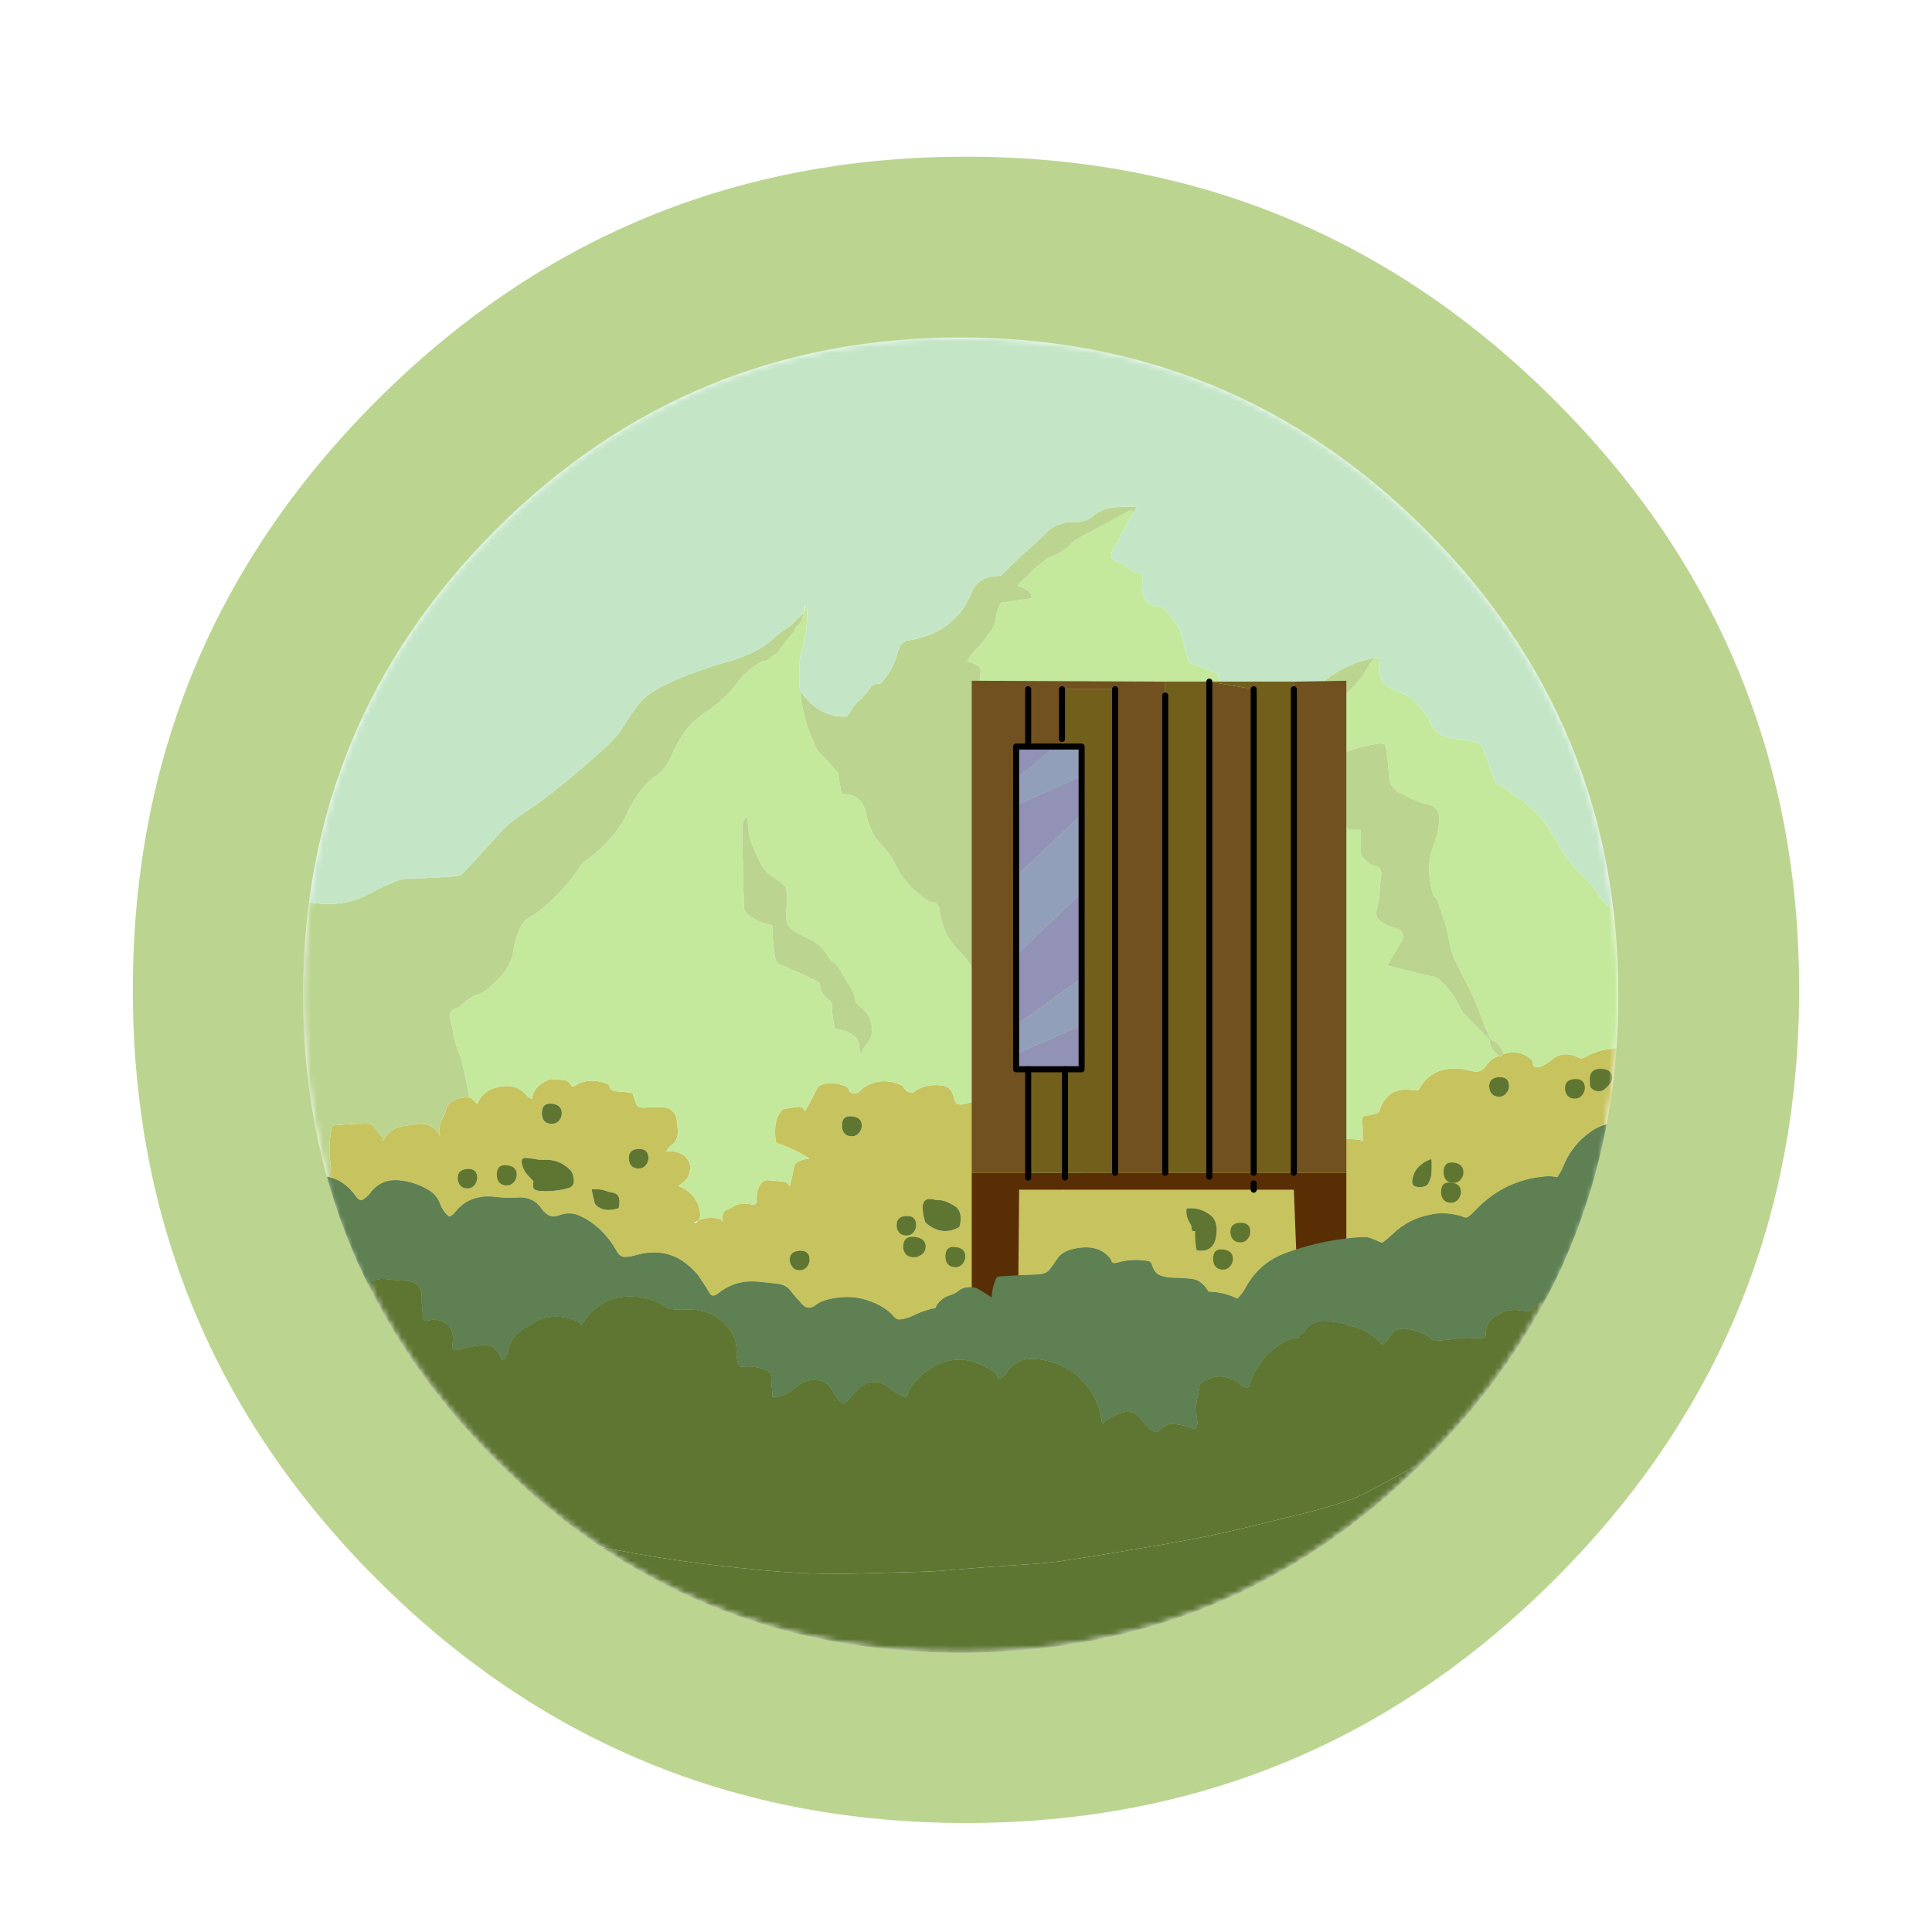 
<svg xmlns="http://www.w3.org/2000/svg" version="1.1" xmlns:xlink="http://www.w3.org/1999/xlink" preserveAspectRatio="none" x="0px" y="0px" width="320px" height="320px" viewBox="0 0 320 320">
<defs>
<g id="Mask_5_MASK_0_FILL">
<path fill="#FFFFFF" stroke="none" d="
M 268.05 164.8
Q 268.05 119.65 236.15 87.75 204.25 55.9 159.1 55.9 114 55.9 82.1 87.75 50.2 119.65 50.2 164.8 50.2 209.9 82.1 241.8 114 273.75 159.1 273.75 204.25 273.75 236.15 241.8 268.05 209.9 268.05 164.8 Z"/>
</g>

<g id="Layer5_0_FILL">
<path fill="#5D7632" stroke="none" d="
M 280.7 197.75
Q 280.3 197.65 279.9 197.6 278.95 197.4 278.2 197.55 277.75 199.073 277.15 200.5 276.892 201.135 276.6 201.75 275.05 204.9 273.5 208 272.65 209.75 271.15 211.1 269.65 212.45 268.25 213.95 266.55 215.75 265.15 217.85 264.1 219.45 262.7 220.65 259.1 223.85 255.95 227.5 253.4 230.55 250.2 232.8 247.45 234.85 244.65 236.75 242.95 237.9 241.2 238.95 234.15 243.1 226.9 246.9 224.9 248 222.75 248.7 218.7 250.05 214.6 251 210.9 251.9 207.25 252.8 200.3 254.5 193.3 255.7 185.3 257.1 177.25 258.35 174.15 258.85 171.05 259.05 163.7 259.5 156.3 260.15 154.25 260.3 152.2 260.35 146.65 260.5 141.1 260.65 133.25 260.8 125.5 260 122.2 259.7 118.9 259.3 112.25 258.55 105.75 257.4 98.15 256.05 90.55 254.4 88.3 253.95 86.15 253.25 84.4 252.7 82.75 251.95 79.3 250.45 76.1 248.7 69.8 245.3 63.9 241.2 62.45 240.15 60.9 239.25 56.65 236.8 52.85 233.35 47.8 228.85 43.75 223.45 43.65 223.35 43.65 223.25 43.3 222.8 42.95 222.4 43.8 230.1 47 237.15 48.7 240.85 50.95 244.2 51.55 245.1 52.1 246.1 55.6 252.6 60.2 258.45 61 259.5 61.8 260.55 63.65 263.05 65.15 265.8 67.45 270 71.65 272.9 73.25 274 75 274.8 77 275.65 78.75 276.75 79.7 277.35 80.75 277.55 82.5 277.9 84.1 278.8 86.6 280.2 89.3 280.8 91.65 281.3 93.9 282.2 94.7 282.5 95.45 282.8 100.55 284.8 105.8 286.7 108.55 287.7 111.5 288.25 113.55 288.65 115.65 289.1 118.5 289.65 121.4 290.15 125.75 290.9 130.1 291.8 131.65 292.15 133.3 292.25 140.65 292.7 148.05 292.6 155.25 292.4 162.45 291.95 169.9 291.5 177.2 290.3 180.55 289.8 183.9 289.15 185.65 288.85 187.45 288.65 195.25 287.75 202.65 285.45 205.95 284.45 209.05 283.15 211.55 282.05 214.15 281.35 221.65 279.25 228.15 275.3 230.15 274.1 232.15 273.05 233.3 272.4 234.4 271.7 240.45 267.75 245.7 262.85 246.85 261.75 247.95 260.6 253.4 254.9 259.05 249.5 260 248.6 260.9 247.65 266.3 242.05 272 236.55 273.35 235.25 274.6 233.85 280 228 284.25 221.35 285.05 220.05 285.65 218.6 287.45 214.55 287.05 210 286.9 207.95 287 205.9 287.1 204.05 286.65 202.9 286.3 202.2 286.05 201.35 285.924 200.845 285.65 200.5 285.471 200.298 285.25 200.15
L 284.85 200.55
Q 284.794 200.526 284.7 200.5 283.832 200.079 282.75 198.95 281.95 198.05 280.7 197.75 Z"/>

<path fill="#5E8053" stroke="none" d="
M 258.95 193.15
Q 258.55 194.15 257.95 195
L 257.7 194.95
Q 256.9 194.8 256.1 194.85 249.168 195.395 244.35 200.5 244.297 200.55 244.25 200.6 243.75 201.15 243.2 201.55 242.95 201.75 242.6 201.65 240.2 200.75 237.6 201.05 237.3 201.1 236.95 201.2 233.35 201.85 230.75 204.35 230 205.05 229.25 205.65 229 205.9 228.6 205.75 227.95 205.45 227.3 205.2 226.5 204.85 225.7 204.9 219.35 205.25 213.35 207.4 212.05 207.85 211 208.45 208 210.15 206.35 213.25 205.8 214.3 204.95 215.1
L 204.7 215
Q 202.6 214 200.15 213.95 199.75 213.15 198.95 212.5 198.4 212.05 197.75 211.9 196.15 211.65 194.5 211.65 193.25 211.65 192.15 211.25 191.25 210.95 190.8 209.55 190.6 208.95 190.25 208.9 187.65 208.4 185.05 209.15 184.2 209.4 184.05 208.8 184 208.55 183.8 208.35 181.95 206.15 178.45 206.75 176.1 207.1 175.2 208.4 174.45 209.55 173.85 210.3 173.25 211.05 171.9 211.1 168.8 211.2 165.75 211.4 165.1 211.4 164.95 211.85 164.3 213.35 164.25 214.9 163.05 214.1 161.95 213.45 161.65 213.25 161.2 213.25 159.65 213 158.6 213.95 158.15 214.3 157.5 214.5 155.55 215.1 154.95 216.65 153.15 217 151.4 217.85 150.35 218.4 149.2 218.55 148.55 218.65 148.1 218.15 147.65 217.6 147.1 217.15 145.7 216.1 144.15 215.55 141.05 214.35 137.3 215.2 137.15 215.25 137 215.3 135.95 215.55 135.2 216.1 133.75 217.3 132.55 215.7 132.25 215.3 131.95 215.05 131.45 214.5 131.05 213.95 130.25 212.8 128.75 212.65 127.15 212.45 125.5 212.3 121.85 211.95 119 214.2 117.95 215.05 117.5 214.15 116.95 213.2 116.1 211.95 115.65 211.2 115 210.55 113.75 209.25 112.35 208.45 109.2 206.8 105.35 207.9 104.55 208.15 103.7 208.2 102.7 208.35 102.05 207.1 100.25 203.9 97.2 202 96.75 201.75 96.25 201.5 94.5 200.6 92.65 201.3 92 201.55 91.45 201.5 90.45 201.3 89.65 200.15 88.95 199.15 88 198.75 87.1 198.3 86.05 198.35 84 198.5 82 198.25 77.7 197.75 75.3 200.9 74.95 201.35 74.45 201.5 74.35 201.55 74.15 201.35 73.3 200.55 72.95 199.55 72.35 197.9 70.95 197.1 69.85 196.45 68.7 196.05 67.35 195.6 65.95 195.5 63.05 195.3 61.35 197.6 60.8 198.3 60.05 198.75 59.75 198.9 59.5 198.7 59.15 198.5 58.9 198.1 57.05 195.55 54.45 194.95 53.1 194.6 51.55 194.85 50.55 195 49.75 195.55 46.85 197.6 43.75 199.15 43.75 199.2 43.75 199.3 43.75 200.55 43.75 201.75 43.75 203.7 43.75 205.65 43.75 210.85 43.75 216.05 43.85 215.7 43.9 215.35 44.4 213.5 46.3 212.65 47.65 212.05 49.15 211.8 53.55 210.95 56.9 213.7 57.6 214.2 57.7 215.75 57.7 216.15 57.7 216.55 58.75 214.85 60.65 212.95 61.95 211.65 63.9 211.85 65.5 212.05 67.15 212.1 70.1 212.25 69.85 215.3 69.85 215.75 69.9 216.2 70.05 217.15 70 218.2 70 218.85 70.85 218.7 73.5 218.15 74.7 220.15 75.2 221.05 74.95 222.7 74.8 223.9 76.2 223.5 77.75 223.05 79.5 222.8 81.95 222.45 82.9 224.75 83 225 83.2 225.2 83.9 225 84.1 223.95 84.55 221.25 87.25 219.75 87.8 219.45 88.7 218.9 89.15 218.6 89.7 218.45 92.55 217.55 95.45 218.75 95.7 218.8 95.9 219 96.1 219.25 96.3 219.45 99.55 214.1 105.75 214.8 106.8 214.9 107.75 215.2 108.85 215.55 109.85 216.2 110.6 216.7 111.15 216.8 112.15 216.95 113.15 216.9 118.15 216.55 120.95 220.3 121.95 221.65 122 223.55 122 224.35 122.1 225.2 122.2 225.8 122.5 226.2 122.6 226.4 123 226.35 125.2 226.15 127.05 227 127.75 227.3 127.75 228.05 127.75 228.9 127.85 229.7 127.95 230.5 127.95 231.35 130.15 231.4 131.75 229.8 133.1 228.55 134.95 228.55 137.05 228.6 137.95 230.45 138.7 231.9 139.85 232.55 140.45 231.85 141.4 230.85 141.9 230.3 142.45 229.8 143.9 228.45 145.95 229.1 146.65 229.3 147.2 229.75 148.45 230.75 149.4 231.2 150.15 231.6 150.35 230.95 150.55 230.1 151.1 229.4 153.75 226.05 157.55 225.3 159.25 225 160.85 225.45 162.9 226 164.55 227.2 165.3 227.7 165.3 228.45 166.25 228.15 166.9 227.05 167.4 226.2 168.3 225.75 169.9 224.85 171.9 225.1 176.7 225.7 179.6 229 182.25 232.05 182.55 235.85 183.75 234.55 185.9 233.95 187.85 233.45 189.05 235.1 190.15 236.7 191.3 237.15 191.6 237.3 191.95 237 192.45 236.5 193 236.15 193.45 235.85 194.05 235.85 196 235.9 197.75 236.7 198.5 236.4 198.25 235.05 197.9 232.8 198.45 230.9 198.6 230.3 198.65 229.7 198.65 229.2 199.35 228.8 202.35 226.9 205.55 229.35 206.7 230.25 206.95 229.35 208.7 224.05 213.4 221.9 213.8 221.7 214.2 221.7 215.45 221.65 216.2 220.6 217.6 218.7 219.95 219 221.8 219.25 223.6 219.6 226.75 220.25 229 222.7 229.6 222.25 230.4 221.15 231.3 219.8 233.15 220.1 235.55 220.45 237.45 222 237.6 222.1 238 222.05 239.55 221.95 240.95 221.75 242.55 221.5 244.2 221.6 245 221.7 245.75 221.55 246.05 221.5 246.05 221.05 246.05 218.75 248.2 217.65 250 216.7 252 217.05 252.6 217.15 253.2 217.15 253.4 217.15 253.65 216.95 254.45 216.1 255.7 215.35 258.15 213.95 261.45 213.9
L 261.6 213.3
Q 261.85 212.45 262.1 211.6 262.25 211 262.55 210.55 262.85 210 263.4 209.5 265.95 207.25 269.2 206.75 269.45 206.7 269.5 206.25 270.2 202.85 272.9 201.3 273.15 201.15 273.4 201.05 273.972 200.887 274.5 200.5 274.94 200.178 275.35 199.7 275.8 199.1 276.3 198.55 277.1 197.75 278.2 197.55 278.5 196.4 278.7 195.2 279.6 189.75 278.85 184.5 278.7 183.5 278.7 182.45 278.7 181.75 278.7 181 278.55 180.8 278.4 180.65 278 180.15 277.6 179.5 277.25 178.85 276.9 178.5 276.8 178.4 276.65 178.3 276.2 177.95 275.95 177.45 275.85 177.35 275.8 177.25 275.65 177.3 275.5 177.35 270.2 180.05 267.5 185.3 267.2 185.95 266.65 186.1 264.9 186.45 263.5 187.45 260.45 189.55 258.95 193.15 Z"/>

<path fill="#C7C35E" stroke="none" d="
M 166.15 185.6
Q 164.55 185.7 164.85 184.1 164.9 183.7 164.7 183.55 162.8 181.85 159.95 182.8 158.3 183.35 158.05 182 157.95 181.45 157.7 180.95 157.5 180.6 157.25 180.35 156.9 180 156.6 179.9 153.6 179.25 151.4 180.85 151.15 181.05 151 181 150.05 180.9 149.65 180.05 149.5 179.8 149.25 179.7 145.25 178.05 142.3 180.8 142.1 181.05 141.85 181.05 140.8 181.3 140.55 180.45 140.5 180.2 140.25 180.05 139.35 179.55 138.2 179.45 136.5 179.3 135.65 179.9 135.35 180.2 135.2 180.55 134.3 182.4 133.3 184.1 133.15 183.2 132.05 183.35 131.05 183.5 130 183.65 129.6 183.7 129.45 183.9 128 185.75 128.5 189 128.55 189.25 128.8 189.35 131.6 190.35 134.1 191.9 133.7 191.9 133.35 192 132.9 192.1 132.45 192.3 131.6 192.55 131.45 193.6 131.2 195.1 130.8 196.45 130.6 196.25 130.4 196 130.2 195.8 129.95 195.75 128.75 195.6 127.55 195.5 126.55 195.35 126 196.1 125.2 197.25 125.35 198.9 125.45 199.7 124.2 199.45 122.65 199.1 121.45 199.85 120.95 200.15 120.45 200.35 119.35 200.85 119.75 202.45 119.55 201.9 118.9 201.8 116.9 201.55 115.7 202.15 116.05 201.7 115.95 200.95 115.85 199.55 114.95 198.35 113.9 196.95 112.35 196.45 112.9 196.1 113.7 195.3 114 195 114.05 194.7 114.6 193.15 114.05 192.3 113.05 190.5 110.3 190.7 110.5 190.5 110.65 190.25 110.9 189.85 111.25 189.65 111.5 189.45 111.7 189.25 112.5 188.2 112.2 186.6 112.15 186.35 112.15 186.15 112.1 184.75 111.5 184.15 110.85 183.5 110.3 183.45 108.65 183.3 107 183.45 105.7 183.6 105.4 182.9 105.1 182.1 104.85 181.3 104.75 181.05 104.5 181 103.3 180.8 102.05 180.75 101.15 180.7 100.95 179.95 100.85 179.6 100.7 179.55 99.8 179.2 98.8 179.05 96.95 178.85 95.55 179.65 95.3 179.8 95.05 179.9 94.7 180 94.6 179.85 94.2 178.95 93.45 178.9 92.4 178.75 91.4 178.75 91 178.75 90.65 178.95 88.3 180 88.1 182.05 87.7 181.85 87.35 181.55 87.1 181.25 86.75 180.95 85.2 179.5 82.75 180 79.9 180.55 79.05 182.9 78.65 182.45 78.25 182.05 78.05 181.85 77.8 181.8
L 77.75 181.8
Q 76.15 181.6 74.95 182.4 74 182.9 73.8 184.1 73.75 184.5 73.55 184.8 72.5 186.25 72.9 188.2 71.6 185.75 68.8 186.2 68 186.35 67.15 186.45 64.35 186.8 63.45 189.05 63.45 188.85 63.45 188.65 63.25 188.2 62.95 187.95 62.65 187.6 62.45 187.25 61.8 186.1 60.6 186.1 58.15 186.15 55.65 186.35 55.05 186.35 54.95 186.7 54.25 190.1 54.85 193.55
L 54.45 194.95
Q 57.05 195.55 58.9 198.1 59.15 198.5 59.5 198.7 59.75 198.9 60.05 198.75 60.8 198.3 61.35 197.6 63.05 195.3 65.95 195.5 67.35 195.6 68.7 196.05 69.85 196.45 70.95 197.1 72.35 197.9 72.95 199.55 73.3 200.55 74.15 201.35 74.35 201.55 74.45 201.5 74.95 201.35 75.3 200.9 77.7 197.75 82 198.25 84 198.5 86.05 198.35 87.1 198.3 88 198.75 88.95 199.15 89.65 200.15 90.45 201.3 91.45 201.5 92 201.55 92.65 201.3 94.5 200.6 96.25 201.5 96.75 201.75 97.2 202 100.25 203.9 102.05 207.1 102.7 208.35 103.7 208.2 104.55 208.15 105.35 207.9 109.2 206.8 112.35 208.45 113.75 209.25 115 210.55 115.65 211.2 116.1 211.95 116.95 213.2 117.5 214.15 117.95 215.05 119 214.2 121.85 211.95 125.5 212.3 127.15 212.45 128.75 212.65 130.25 212.8 131.05 213.95 131.45 214.5 131.95 215.05 132.25 215.3 132.55 215.7 133.75 217.3 135.2 216.1 135.95 215.55 137 215.3 137.15 215.25 137.3 215.2 141.05 214.35 144.15 215.55 145.7 216.1 147.1 217.15 147.65 217.6 148.1 218.15 148.55 218.65 149.2 218.55 150.35 218.4 151.4 217.85 153.15 217 154.95 216.65 155.55 215.1 157.5 214.5 158.15 214.3 158.6 213.95 159.65 213 161.2 213.25 161.65 213.25 161.95 213.45 163.05 214.1 164.25 214.9 164.3 213.35 164.95 211.85 165.1 211.4 165.75 211.4 168.8 211.2 171.9 211.1 173.25 211.05 173.85 210.3 174.45 209.55 175.2 208.4 176.1 207.1 178.45 206.75 181.95 206.15 183.8 208.35 184 208.55 184.05 208.8 184.2 209.4 185.05 209.15 187.65 208.4 190.25 208.9 190.6 208.95 190.8 209.55 191.25 210.95 192.15 211.25 193.25 211.65 194.5 211.65 196.15 211.65 197.75 211.9 198.4 212.05 198.95 212.5 199.75 213.15 200.15 213.95 202.6 214 204.7 215
L 204.95 215.1
Q 205.8 214.3 206.35 213.25 208 210.15 211 208.45 212.05 207.85 213.35 207.4 219.35 205.25 225.7 204.9 226.5 204.85 227.3 205.2 227.95 205.45 228.6 205.75 229 205.9 229.25 205.65 230 205.05 230.75 204.35 233.35 201.85 236.95 201.2 237.3 201.1 237.6 201.05 240.2 200.75 242.6 201.65 242.95 201.75 243.2 201.55 243.75 201.15 244.25 200.6 244.297 200.55 244.35 200.5 249.168 195.395 256.1 194.85 256.9 194.8 257.7 194.95
L 257.95 195
Q 258.55 194.15 258.95 193.15 260.45 189.55 263.5 187.45 264.9 186.45 266.65 186.1 267.2 185.95 267.5 185.3 270.2 180.05 275.5 177.35 275.65 177.3 275.8 177.25 274.55 175.45 272.5 174.7 271.3 174.25 270 173.95 266 173.1 262.65 175.05 262.25 175.3 261.85 175.3 261.65 175.3 261.4 175.15 259 173.9 257 175.55 255.95 176.35 255.25 176.65 253.85 177.1 253.85 175.9 253.85 175.7 253.65 175.5 251.647 173.724 249 174.6 248.946 174.609 248.9 174.6 248.783 174.906 248.5 175 248.386 174.938 248.25 174.85 247.912 174.999 247.55 175.2 246.65 175.7 246.15 176.5 245.35 177.8 243.8 177.4 243.55 177.35 243.3 177.3 242.75 177.15 242.15 177.05 237.3 176.45 235.05 180.35 234.95 180.6 234.75 180.6 234.55 180.6 234.3 180.6 229.75 179.8 228.45 184.05 228.35 184.3 228.1 184.35 227.55 184.5 226.95 184.7 226.75 184.75 226.5 184.75 225.65 184.7 225.65 185.35 225.65 186.1 225.7 186.9 225.7 187.95 225.7 189.05 225.5 188.85 225.25 188.8 224.25 188.65 223.25 188.65 222.8 188.65 222.55 188.85 221.5 189.55 220.35 189.85 221.2 188.35 221.2 186.55 221.2 186.15 221 185.85 220.75 185.25 220.4 184.85 219.5 183.9 217.9 184.05 217.5 184.1 217.45 184 217 182.9 216.15 182.2
L 215.25 182.2 215.25 181.6
Q 215 181.45 214.75 181.35 214.5 181.3 214.25 181.25 213.45 181.05 212.55 181.05 211.85 181.1 211.9 180.4 212 179.1 211.3 178.9 209.9 178.5 208.95 179.3 207.9 180.15 207.65 179.2 207.6 178.95 207.45 178.8 207.15 178.5 206.4 178.5 205.55 178.55 204.65 178.6 204.5 178.6 204.35 178.6 203.25 178.7 202.7 179.2 202.05 179.8 201.45 179.9 201.05 180 201.05 179.9 200.8 178.8 199.45 179.3 198.75 179.6 198.15 179.95 198.1 180 198.05 180.05
L 198 182.2 196.15 182.2
Q 196.15 182.249 196.1 182.35 195.9 182.8 195.7 183.3 194.65 182.15 192.45 182.4 191.6 182.45 191.3 182.95 191 183.5 190.65 183.6 189.6 183.8 188.3 183.6 186.45 183.35 185.7 184.85 185 186.35 184.5 187.75 184.4 188 184.2 188 183.8 188 183.4 187.95 181.6 187.85 180.1 188.65 179.7 188.85 179.25 188.9 178.65 189.05 178.3 189.35 177.4 190.05 177.85 191.4 178.05 192.1 178.3 192.8 178.9 194.55 180.5 195.2 179.3 195.2 178.05 195.35 177.65 195.4 177.35 195.75 177.05 196 176.7 196.25 176.15 196.55 176 197.25 176 197.05 176 196.85 176.15 194.4 173.95 194.8 172.975 194.935 172 195.05 171.525 195.135 171.05 195.2 171.05 194.4 170.9 193.6 170.85 193.35 170.8 193.1 170.65 192.75 170.45 192.45 170.25 192.1 170.1 191.8 169.45 190.65 168.2 190.7 168.4 190.5 168.6 190.25 169 189.85 169.15 189.35 170 186.4 167.4 185.7 166.75 185.55 166.15 185.6
M 210.9 182.5
Q 212.55 182.45 212.55 184 212.55 184.55 212.15 185.15 211.65 185.75 210.9 185.75 209.9 185.75 209.5 184.95 209.25 184.5 209.25 184 209.25 182.6 210.9 182.5
M 212.35 190.25
Q 212.15 189.8 212.15 189.35 212.15 187.55 213.8 187.7 215.45 187.95 215.45 189.35 215.45 190 215 190.5 214.55 191.1 213.8 191.1 212.75 191.1 212.35 190.25
M 233.9 195.6
Q 234.2 193 237.1 191.95 237.2 193.55 237.05 194.75 237 195 236.9 195.25 236.8 195.6 236.6 195.95 236.45 196.35 235.95 196.5 235.5 196.7 234.75 196.6 233.85 196.5 233.9 195.6
M 246.85 180.8
Q 246.65 180.35 246.65 179.9 246.65 178.5 248.3 178.4 249.95 178.35 249.95 179.9 249.95 180.55 249.5 181.05 249.05 181.65 248.3 181.65 247.25 181.65 246.85 180.8
M 162.85 187.35
Q 164.5 187.5 164.5 188.9 164.5 189.5 164.1 190.05 163.6 190.7 162.85 190.7 161.85 190.7 161.4 189.85 161.2 189.45 161.2 188.9 161.2 187.15 162.85 187.35
M 77.45 193.6
Q 79.05 193.55 79.05 195.1 79.05 195.65 78.65 196.25 78.15 196.85 77.45 196.85 76.4 196.85 76 196 75.8 195.6 75.8 195.1 75.8 193.7 77.45 193.6
M 93.05 184.4
Q 93.05 185 92.65 185.55 92.15 186.15 91.4 186.15 90.35 186.15 89.95 185.35 89.75 184.95 89.75 184.4 89.75 182.65 91.4 182.8 93.05 183 93.05 184.4
M 88.3 196.45
Q 88.3 196 88.35 195.65 87.9 195.2 87.6 194.85 86.7 194 86.45 192.75 86.2 191.65 87.3 191.8 88.3 191.9 89.35 192.1 89.75 192.1 90.15 192.1 92.55 192 94.25 193.6 94.7 193.95 94.85 194.45 95.15 195.4 95 196 94.85 196.55 94.25 196.75 91.9 197.45 89.35 197.25 88.8 197.2 88.55 197 88.25 196.8 88.3 196.45
M 98 197
Q 99.5 196.85 100.8 197.4 101.05 197.45 101.25 197.5 102.9 197.65 102.55 199.7 102.5 200.15 102.35 200.15 100.15 200.85 98.8 199.7 98.6 199.5 98.5 199.25 98.2 198.15 98 197
M 105.75 190.3
Q 107.4 190.25 107.4 191.8 107.4 192.45 107 192.95 106.55 193.55 105.75 193.55 104.75 193.55 104.35 192.75 104.15 192.3 104.15 191.8 104.15 190.35 105.75 190.3
M 139.65 187.4
Q 139.45 186.95 139.45 186.45 139.45 184.7 141.1 184.9 142.75 185.05 142.75 186.45 142.75 187.05 142.3 187.6 141.85 188.2 141.1 188.2 140.05 188.2 139.65 187.4
M 159 202.95
Q 158.95 203.2 158.7 203.35 155.95 204.75 153.4 202.6 153.2 202.4 153.15 202.15 153 201.55 152.9 200.95 152.4 197.95 154.95 198.75 155.2 198.75 155.5 198.75 156.6 198.85 157.5 199.4 157.75 199.5 157.95 199.65 159.5 200.45 159 202.95
M 156.7 207.75
Q 156.7 207.5 156.9 207.25 157.15 206.8 157.5 206.7 158.1 206.95 158.35 207.5 157.95 208.2 157.5 208.35 156.95 208.15 156.7 207.75
M 151.75 202.9
Q 151.75 203.55 151.35 204.05 150.9 204.65 150.15 204.65 149.1 204.65 148.7 203.8 148.5 203.4 148.5 202.9 148.5 201.45 150.15 201.4 151.75 201.35 151.75 202.9
M 151.75 207.1
Q 151.2 206.9 150.95 206.55 150.95 206.3 151.15 206 151.4 205.6 151.75 205.45 152.35 205.7 152.6 206.3 152.2 206.95 151.75 207.1
M 132.45 207.15
Q 134.1 207.1 134.1 208.65 134.1 209.2 133.7 209.8 133.2 210.4 132.45 210.4 131.45 210.4 131.05 209.55 130.8 209.1 130.8 208.65 130.8 207.25 132.45 207.15
M 115.65 202.15
L 115.65 202.2
Q 115.4 202.4 115.2 202.6 114.65 202.6 115.65 202.15
M 199.2 200.5
Q 199.727 200.714 200.2 201.05 201.85 202.1 201.45 204.65 201.1 207.35 198.6 207.15 198.2 207.1 198.2 207.05 197.85 205.45 197.95 203.9 197.3 204 197.35 203.4 197.35 203 197.15 202.7 196.454 201.657 196.5 200.5 196.524 200.326 196.55 200.15 198.009 200.011 199.2 200.5 Z"/>

<path fill="#5E7632" stroke="none" d="
M 200.2 201.05
Q 199.727 200.714 199.2 200.5 198.009 200.011 196.55 200.15 196.524 200.326 196.5 200.5 196.454 201.657 197.15 202.7 197.35 203 197.35 203.4 197.3 204 197.95 203.9 197.85 205.45 198.2 207.05 198.2 207.1 198.6 207.15 201.1 207.35 201.45 204.65 201.85 202.1 200.2 201.05
M 134.1 208.65
Q 134.1 207.1 132.45 207.15 130.8 207.25 130.8 208.65 130.8 209.1 131.05 209.55 131.45 210.4 132.45 210.4 133.2 210.4 133.7 209.8 134.1 209.2 134.1 208.65
M 150.95 206.55
Q 151.2 206.9 151.75 207.1 152.2 206.95 152.6 206.3 152.35 205.7 151.75 205.45 151.4 205.6 151.15 206 150.95 206.3 150.95 206.55
M 151.35 204.05
Q 151.75 203.55 151.75 202.9 151.75 201.35 150.15 201.4 148.5 201.45 148.5 202.9 148.5 203.4 148.7 203.8 149.1 204.65 150.15 204.65 150.9 204.65 151.35 204.05
M 156.9 207.25
Q 156.7 207.5 156.7 207.75 156.95 208.15 157.5 208.35 157.95 208.2 158.35 207.5 158.1 206.95 157.5 206.7 157.15 206.8 156.9 207.25
M 158.7 203.35
Q 158.95 203.2 159 202.95 159.5 200.45 157.95 199.65 157.75 199.5 157.5 199.4 156.6 198.85 155.5 198.75 155.2 198.75 154.95 198.75 152.4 197.95 152.9 200.95 153 201.55 153.15 202.15 153.2 202.4 153.4 202.6 155.95 204.75 158.7 203.35
M 139.45 186.45
Q 139.45 186.95 139.65 187.4 140.05 188.2 141.1 188.2 141.85 188.2 142.3 187.6 142.75 187.05 142.75 186.45 142.75 185.05 141.1 184.9 139.45 184.7 139.45 186.45
M 107.4 191.8
Q 107.4 190.25 105.75 190.3 104.15 190.35 104.15 191.8 104.15 192.3 104.35 192.75 104.75 193.55 105.75 193.55 106.55 193.55 107 192.95 107.4 192.45 107.4 191.8
M 100.8 197.4
Q 99.5 196.85 98 197 98.2 198.15 98.5 199.25 98.6 199.5 98.8 199.7 100.15 200.85 102.35 200.15 102.5 200.15 102.55 199.7 102.9 197.65 101.25 197.5 101.05 197.45 100.8 197.4
M 88.35 195.65
Q 88.3 196 88.3 196.45 88.25 196.8 88.55 197 88.8 197.2 89.35 197.25 91.9 197.45 94.25 196.75 94.85 196.55 95 196 95.15 195.4 94.85 194.45 94.7 193.95 94.25 193.6 92.55 192 90.15 192.1 89.75 192.1 89.35 192.1 88.3 191.9 87.3 191.8 86.2 191.65 86.45 192.75 86.7 194 87.6 194.85 87.9 195.2 88.35 195.65
M 92.65 185.55
Q 93.05 185 93.05 184.4 93.05 183 91.4 182.8 89.75 182.65 89.75 184.4 89.75 184.95 89.95 185.35 90.35 186.15 91.4 186.15 92.15 186.15 92.65 185.55
M 79.05 195.1
Q 79.05 193.55 77.45 193.6 75.8 193.7 75.8 195.1 75.8 195.6 76 196 76.4 196.85 77.45 196.85 78.15 196.85 78.65 196.25 79.05 195.65 79.05 195.1
M 164.5 188.9
Q 164.5 187.5 162.85 187.35 161.2 187.15 161.2 188.9 161.2 189.45 161.4 189.85 161.85 190.7 162.85 190.7 163.6 190.7 164.1 190.05 164.5 189.5 164.5 188.9
M 246.65 179.9
Q 246.65 180.35 246.85 180.8 247.25 181.65 248.3 181.65 249.05 181.65 249.5 181.05 249.95 180.55 249.95 179.9 249.95 178.35 248.3 178.4 246.65 178.5 246.65 179.9
M 237.1 191.95
Q 234.2 193 233.9 195.6 233.85 196.5 234.75 196.6 235.5 196.7 235.95 196.5 236.45 196.35 236.6 195.95 236.8 195.6 236.9 195.25 237 195 237.05 194.75 237.2 193.55 237.1 191.95
M 212.15 189.35
Q 212.15 189.8 212.35 190.25 212.75 191.1 213.8 191.1 214.55 191.1 215 190.5 215.45 190 215.45 189.35 215.45 187.95 213.8 187.7 212.15 187.55 212.15 189.35
M 212.55 184
Q 212.55 182.45 210.9 182.5 209.25 182.6 209.25 184 209.25 184.5 209.5 184.95 209.9 185.75 210.9 185.75 211.65 185.75 212.15 185.15 212.55 184.55 212.55 184 Z"/>

<path fill="#C4E99C" stroke="none" d="
M 170.5 95.05
Q 170.4 95.2 170.2 95.35 169.3 96.15 168.6 96.85 168.65 97.1 169 97.2 169.9 97.5 170.45 98.05 170.85 98.4 170.85 98.9 170.85 99 170.85 99.1 168.45 99.45 165.95 99.8 165.85 99.85 165.8 99.9 165 101.1 164.95 102.6 164.9 103.2 164.6 103.75 164.2 104.45 163.7 105.1 163.05 106 162.35 106.8 162.15 107.1 161.9 107.35 161.8 107.45 161.65 107.55 160.7 108.5 160.2 109.55 161 109.75 162 110.25 162.25 110.4 162.35 110.65 162.45 111 162.4 111.4 162.25 113.2 161.85 114.9 161.65 115.6 162.25 115.65 163.4 115.75 164.5 115.95 165.25 116.15 165.95 116.35 166.25 116.4 166.35 116.9 166.45 118 166.7 119 166.95 120.05 167.25 121 167.55 121.9 168.4 122.1 170.65 122.65 172.9 123.05 173.35 123.1 173.7 123.35 175.45 124.45 177.35 125.15 177.95 125.4 178.5 125.75 178.6 125.8 178.65 125.8 178.65 126.3 178.1 126.5 176.45 127.05 175 128.15 172.95 129.65 170.55 130.55 169.65 130.9 168.85 131.6 167.4 132.8 165.9 133.95 164.35 135.25 163 136.75 162.6 137.2 162.2 137.7 162.05 137.9 161.95 138.15 161.85 138.45 161.8 138.75 161.75 139.05 161.6 139.35 161.55 139.45 161.5 139.55 161.35 140.2 162 140.45 164.15 141.15 166.55 141.1 166.95 141.1 167.2 141.35 167.4 141.5 167.3 141.8 166.95 143.35 165.7 144.25 165.45 144.5 165.4 144.9 165.35 145.45 165.3 145.75 165.1 146.25 165.05 146.75 164.7 148.85 165.35 150.8 165.45 150.95 165.55 150.95 166.45 151.05 167.4 151 168.1 150.95 168.8 150.75 168.95 150.75 169 150.65 168.9 153.15 170 155.3 170.05 155.35 170.25 155.4 171.112 155.615 172 155.7 172.348 155.736 172.7 155.75
L 172.7 156
Q 172.7 157.35 172.2 158.55 172.09 158.851 172 159.15 171.759 159.992 171.65 160.9 171.55 161.75 171.2 162.5 170.724 163.499 170.8 164.65 170.868 164.714 170.9 164.75 172 166.1 172 166.55
L 172 166.95
Q 171.9 166.95 171.85 167 171.65 167.2 171.5 167.25 171.254 166.954 171.05 166.7
L 170.85 166.65
Q 170.85 166.554 170.85 166.45 170.343 165.812 170.05 165.4 168.958 164.769 167.4 164.95 166.75 165 166.15 165.15 165.55 165.2 165.05 164.95 162.5 163.8 161.35 161.05 160.55 159.2 159.15 157.8 158.1 156.75 157.45 155.8 156.3 154.15 155.85 152.05 155.65 151.45 155.65 150.85 155.6 149.5 154.25 149.4 154.05 149.4 153.8 149.25 149.95 146.8 148.2 142.95 147.85 142.2 147.4 141.6 146.15 140 145.15 138.95 144.8 138.5 144.6 138.05 144.15 137.1 143.8 136.1 143.55 135.45 143.45 134.8 142.8 131.6 139.85 131.55 139.45 131.55 139.4 131.45 139.05 129.9 138.85 128.25 138.85 128.05 138.65 127.85 137.3 126.2 135.9 124.85 135.55 124.55 135.35 124.15 134.25 121.85 133.65 120.05 132.8 117.3 132.5 114.35 132.45 114.05 132.45 113.75 132.3 111.8 132.45 109.75 132.45 108.95 132.7 108.2 133.8 104.6 133.7 100.75
L 133.3 100.7
Q 133.2 101.1 133.1 101.45 133.075 101.5 133.05 101.55 132.9 103.05 132.1 103.65 131.85 103.8 131.75 104.05 131.65 104.45 131.45 104.7 130.15 106.15 128.75 108.1 128.55 108.35 128.3 108.4 127.95 108.55 127.85 108.7 127.4 109.45 126.3 109.5 126.1 109.55 125.85 109.75 124.3 110.65 122.9 112.1 122.6 112.45 122.35 112.75 122 113.25 121.6 113.75 120.75 114.8 119.85 115.65 119.25 116.2 118.65 116.65 117.65 117.5 116.85 118 114 119.75 112.2 123.15 111.85 123.8 111.5 124.55 110.5 126.95 109.05 128.25 108.85 128.45 108.6 128.55 108.25 128.65 108.05 128.85 105.35 131.3 103.8 134.85 103.4 135.8 102.75 136.75 100.4 140.15 96.8 142.7 96.3 143.05 96.05 143.55 93.3 147.75 89.35 150.85 88.45 151.6 87.35 152.15 87.1 152.3 86.9 152.55 85.95 153.8 85.5 155.3 85.25 156.2 85.1 157.05 84.8 159.85 82.75 161.95 81.75 162.95 80.65 163.9 80.1 164.4 79.4 164.6 77.75 165.1 76.55 166.4 76.2 166.85 75.7 166.95 74.15 167.25 74.7 169.3 74.75 169.55 74.8 169.8 75.1 171.4 75.5 173 75.6 173.25 75.65 173.45 75.8 173.85 75.95 174.15 76.2 174.65 76.3 175.15 77.15 178.35 77.75 181.8
L 77.8 181.8
Q 78.05 181.85 78.25 182.05 78.65 182.45 79.05 182.9 79.9 180.55 82.75 180 85.2 179.5 86.75 180.95 87.1 181.25 87.35 181.55 87.7 181.85 88.1 182.05 88.3 180 90.65 178.95 91 178.75 91.4 178.75 92.4 178.75 93.45 178.9 94.2 178.95 94.6 179.85 94.7 180 95.05 179.9 95.3 179.8 95.55 179.65 96.95 178.85 98.8 179.05 99.8 179.2 100.7 179.55 100.85 179.6 100.95 179.95 101.15 180.7 102.05 180.75 103.3 180.8 104.5 181 104.75 181.05 104.85 181.3 105.1 182.1 105.4 182.9 105.7 183.6 107 183.45 108.65 183.3 110.3 183.45 110.85 183.5 111.5 184.15 112.1 184.75 112.15 186.15 112.15 186.35 112.2 186.6 112.5 188.2 111.7 189.25 111.5 189.45 111.25 189.65 110.9 189.85 110.65 190.25 110.5 190.5 110.3 190.7 113.05 190.5 114.05 192.3 114.6 193.15 114.05 194.7 114 195 113.7 195.3 112.9 196.1 112.35 196.45 113.9 196.95 114.95 198.35 115.85 199.55 115.95 200.95 116.05 201.7 115.7 202.15 116.9 201.55 118.9 201.8 119.55 201.9 119.75 202.45 119.35 200.85 120.45 200.35 120.95 200.15 121.45 199.85 122.65 199.1 124.2 199.45 125.45 199.7 125.35 198.9 125.2 197.25 126 196.1 126.55 195.35 127.55 195.5 128.75 195.6 129.95 195.75 130.2 195.8 130.4 196 130.6 196.25 130.8 196.45 131.2 195.1 131.45 193.6 131.6 192.55 132.45 192.3 132.9 192.1 133.35 192 133.7 191.9 134.1 191.9 131.6 190.35 128.8 189.35 128.55 189.25 128.5 189 128 185.75 129.45 183.9 129.6 183.7 130 183.65 131.05 183.5 132.05 183.35 133.15 183.2 133.3 184.1 134.3 182.4 135.2 180.55 135.35 180.2 135.65 179.9 136.5 179.3 138.2 179.45 139.35 179.55 140.25 180.05 140.5 180.2 140.55 180.45 140.8 181.3 141.85 181.05 142.1 181.05 142.3 180.8 145.25 178.05 149.25 179.7 149.5 179.8 149.65 180.05 150.05 180.9 151 181 151.15 181.05 151.4 180.85 153.6 179.25 156.6 179.9 156.9 180 157.25 180.35 157.5 180.6 157.7 180.95 157.95 181.45 158.05 182 158.3 183.35 159.95 182.8 162.8 181.85 164.7 183.55 164.9 183.7 164.85 184.1 164.55 185.7 166.15 185.6 166.75 185.55 167.4 185.7 170 186.4 169.15 189.35 169 189.85 168.6 190.25 168.4 190.5 168.2 190.7 169.45 190.65 170.1 191.8 170.25 192.1 170.45 192.45 170.65 192.75 170.8 193.1 170.85 193.35 170.9 193.6 171.05 194.4 171.05 195.2 171.525 195.135 172 195.05 172.975 194.935 173.95 194.8 176.15 194.4 176 196.85 176 197.05 176 197.25 176.15 196.55 176.7 196.25 177.05 196 177.35 195.75 177.65 195.4 178.05 195.35 179.3 195.2 180.5 195.2 178.9 194.55 178.3 192.8 178.05 192.1 177.85 191.4 177.4 190.05 178.3 189.35 178.65 189.05 179.25 188.9 179.7 188.85 180.1 188.65 181.6 187.85 183.4 187.95 183.8 188 184.2 188 184.4 188 184.5 187.75 185 186.35 185.7 184.85 186.45 183.35 188.3 183.6 189.6 183.8 190.65 183.6 191 183.5 191.3 182.95 191.6 182.45 192.45 182.4 194.65 182.15 195.7 183.3 195.9 182.8 196.1 182.35 196.15 182.249 196.15 182.2
L 198 182.2 198.05 180.05
Q 198.1 180 198.15 179.95 198.75 179.6 199.45 179.3 200.8 178.8 201.05 179.9 201.05 180 201.45 179.9 202.05 179.8 202.7 179.2 203.25 178.7 204.35 178.6 204.5 178.6 204.65 178.6 205.55 178.55 206.4 178.5 207.15 178.5 207.45 178.8 207.6 178.95 207.65 179.2 207.9 180.15 208.95 179.3 209.9 178.5 211.3 178.9 212 179.1 211.9 180.4 211.85 181.1 212.55 181.05 213.45 181.05 214.25 181.25 214.5 181.3 214.75 181.35 215 181.45 215.25 181.6
L 215.25 182.2 216.15 182.2
Q 217 182.9 217.45 184 217.5 184.1 217.9 184.05 219.5 183.9 220.4 184.85 220.75 185.25 221 185.85 221.2 186.15 221.2 186.55 221.2 188.35 220.35 189.85 221.5 189.55 222.55 188.85 222.8 188.65 223.25 188.65 224.25 188.65 225.25 188.8 225.5 188.85 225.7 189.05 225.7 187.95 225.7 186.9 225.65 186.1 225.65 185.35 225.65 184.7 226.5 184.75 226.75 184.75 226.95 184.7 227.55 184.5 228.1 184.35 228.35 184.3 228.45 184.05 229.75 179.8 234.3 180.6 234.55 180.6 234.75 180.6 234.95 180.6 235.05 180.35 237.3 176.45 242.15 177.05 242.75 177.15 243.3 177.3 243.55 177.35 243.8 177.4 245.35 177.8 246.15 176.5 246.65 175.7 247.55 175.2 247.912 174.999 248.25 174.85 247.745 174.509 247.25 173.85 246.75 173.05 246.75 172.65 246.75 172.369 246.75 172.25 244.796 170.286 242.4 167.8 242.15 167.5 241.95 167.15 240.55 164.05 238.45 162.3 238 161.95 237.55 161.8 233.65 160.95 229.8 159.9 230.6 158.5 231.8 156.55 232.5 155.45 232.35 154.75 232.15 154 231.05 153.7 229.4 153.3 228.35 152.3 227.7 151.6 228.1 150.4 228.4 149.25 228.5 147.95 228.55 146.55 228.75 145.1 228.9 143.75 228.1 143.55 227.35 143.45 226.9 143.1 225.75 142.3 225.4 141.35
L 225.4 137.45 223.45 137.45
Q 223.35 137.35 223.3 137.25 223.05 136.9 222.7 136.75 221 136.2 219.15 135.95 218.35 135.8 217.5 135.7 217.05 135.65 216.75 135.5 215.572 134.889 215.7 133.25 215.705 133.011 215.75 132.75 215.85 132.35 215.7 132.05 215.3 131.4 214.65 130.9 213.95 130.45 213 130.2 212.75 130.1 212.6 129.85 212.35 129.5 212.2 129.05 211.6 127.45 211.2 125.85 211.1 125.6 211 125.35 210.2 123.95 208.95 123.15 207.8 122.45 207.55 121.25
L 207.55 121.2
Q 207.5 121 207.5 120.85 207.4 120.05 207.05 119.3 206.2 117.55 204.4 117.05 204.15 116.95 203.95 116.7 202.45 114.5 201.75 111.85 201.65 111.6 201.45 111.5 199.45 110.55 197.3 109.9 196.95 109.75 196.9 109.65 196.15 107.1 195.45 104.4 195.3 104 195.1 103.75 193.95 102 192.75 100.8 192.45 100.55 192 100.5 190.5 100.3 189.9 99.6 188.95 98.45 189.25 96.2 189.45 95.1 188.75 95 187.6 94.8 186.3 93.7 185.65 93.15 184.95 93 183.9 92.85 184.1 91.7 184.2 91.1 184.5 90.65 184.7 90.4 185.1 89.7 186.3 87.2 187.8 84.8
L 187.3 84.5
Q 183.95 86.35 180.55 88.1 179.9 88.4 179.25 88.8 178.8 89.05 178.35 89.3 177.85 89.65 177.45 90.05 175.9 91.65 173.8 92.3 173.45 92.45 173.15 92.75 172.35 93.4 171.55 94 171.05 94.4 170.8 94.7 170.65 94.9 170.5 95.05
M 124.45 139.65
Q 124.95 140.7 125.55 142.2 125.7 142.4 125.8 142.65 126.45 144.1 127.65 144.95 128.85 145.75 130 146.75 130.2 146.95 130.25 147.15 130.4 149 130.25 150.85 130 153.1 131.1 153.9 132.35 154.75 134.2 155.6 136 156.45 137.05 158.2 137.4 158.85 137.95 159.3 138.8 160 139.15 160.6 140.1 162.4 140.85 163.5 141.5 164.5 141.65 165.65 141.7 166.2 142.45 166.7 143.85 167.7 144.25 169.35 144.85 171.55 143.5 173 142.85 173.75 142.65 174.75 142.3 173.85 142.3 173 142.3 172.6 142.1 172.3 141.9 172 141.6 171.7 140.55 170.7 138.65 170.45 138.2 170.35 138.2 170.05 137.8 168.3 137.8 166.45 137.8 166.05 137.6 165.85 137 165.4 136.5 164.85 135.9 164.25 135.8 163.15 135.75 162.75 135.6 162.65 132.6 161.15 129.2 159.75 128.55 159.45 128.45 158.95 128 156.6 127.95 154.2 127.95 153.95 127.95 153.7 127.95 153.3 127.85 153.25 124.65 152.55 123.4 150.9 123.25 150.65 123.25 150.45 123 143.85 122.95 137.3 122.95 135.75 123.85 135.25 123.85 136.45 124 137.7 124.05 138.1 124.15 138.55 124.25 139.15 124.45 139.65
M 228.55 109.05
L 227.75 108.95
Q 227 109.65 226.5 110.6 225.1 113.05 222.8 115.05 222 115.75 221.1 116.2 220.75 116.35 220.55 116.55 220.05 117.05 219.7 118.05 218.95 119.85 219.1 122.1 219.15 123.55 218.9 124.95 218.85 125.55 219 125.85 219.15 126.2 219.55 126.2 223.7 123.75 228.55 123.15 229.45 123.1 229.55 123.7 229.8 125.35 229.95 127 230 127.65 230.05 128.25 230.1 130.4 231.8 131.3 232.25 131.55 232.75 131.8 233.5 132.15 234.3 132.5 235.35 133 236.45 133.2 236.546 133.223 236.65 133.25 238.303 133.733 238.35 135.25 238.45 137.35 237.65 139.35 236 143.5 237.3 147.95 237.4 148.4 237.75 148.7 238 149 238.15 149.3 238.75 150.95 239.3 152.75 239.3 152.8 239.35 152.9 239.6 153.9 239.85 154.9 240.05 156 240.3 157.05 240.65 158.45 241.4 159.85 242.8 162.6 243.85 164.75 244.3 165.7 244.7 166.8 245 167.5 245.25 168.15 245.973 170.229 246.95 172.25 248.103 172.458 249 174.3 249 174.49 249 174.6 251.647 173.724 253.65 175.5 253.85 175.7 253.85 175.9 253.85 177.1 255.25 176.65 255.95 176.35 257 175.55 259 173.9 261.4 175.15 261.65 175.3 261.85 175.3 262.25 175.3 262.65 175.05 266 173.1 270 173.95 271.3 174.25 272.5 174.7 274.55 175.45 275.8 177.25 276.2 177.15 276.65 177.15 278.05 177.15 279.6 177.3 280.3 176.9 281.55 176.9 281.75 176.9 282 176.85 283.2 176.45 283.9 175.4 284.25 174.85 284.55 174.3 285.75 172.1 286.65 169.8 286.9 169.1 287.15 168.45 287.45 167.5 287.55 166.45 287.65 165.55 287.65 164.7 287.65 163.5 287.55 162.35 287.5 161.95 287.25 161.9 285.55 161.65 284.8 160.75 284.45 160.3 283.95 160.1 281.3 159.2 278.7 157.8 277.85 157.4 277.25 156.8 275.2 154.75 272.9 152.95 272.3 152.5 271.65 152.3 267.35 151.35 265.15 148.8 264.9 148.6 264.8 148.35 264.4 147.45 264 147.05 263.15 146.1 261.8 144.7 259.4 142.35 257.05 138.05 256.7 137.5 256.35 136.95 254.944 134.865 252.95 133.25 252.912 133.2 252.85 133.15 250.4 131.15 247.9 129.8 247.65 129.7 247.6 129.45 246.6 126.3 245.35 123.35 245.2 123.1 244.95 123.1 244.4 122.9 243.8 122.8 242.35 122.5 240.85 122.35 239.55 122.2 238.45 121.6 237.55 121 237.25 120.4 235.9 117.35 233.55 115.5 233.3 115.3 233.05 115.2 230.85 114.25 229.45 113.45 229.2 113.25 229.05 113 228.05 111.35 228.55 109.05 Z"/>

<path fill="#BBD591" stroke="none" d="
M 125.55 142.2
Q 124.95 140.7 124.45 139.65 124.25 139.15 124.15 138.55 124.05 138.1 124 137.7 123.85 136.45 123.85 135.25 122.95 135.75 122.95 137.3 123 143.85 123.25 150.45 123.25 150.65 123.4 150.9 124.65 152.55 127.85 153.25 127.95 153.3 127.95 153.7 127.95 153.95 127.95 154.2 128 156.6 128.45 158.95 128.55 159.45 129.2 159.75 132.6 161.15 135.6 162.65 135.75 162.75 135.8 163.15 135.9 164.25 136.5 164.85 137 165.4 137.6 165.85 137.8 166.05 137.8 166.45 137.8 168.3 138.2 170.05 138.2 170.35 138.65 170.45 140.55 170.7 141.6 171.7 141.9 172 142.1 172.3 142.3 172.6 142.3 173 142.3 173.85 142.65 174.75 142.85 173.75 143.5 173 144.85 171.55 144.25 169.35 143.85 167.7 142.45 166.7 141.7 166.2 141.65 165.65 141.5 164.5 140.85 163.5 140.1 162.4 139.15 160.6 138.8 160 137.95 159.3 137.4 158.85 137.05 158.2 136 156.45 134.2 155.6 132.35 154.75 131.1 153.9 130 153.1 130.25 150.85 130.4 149 130.25 147.15 130.2 146.95 130 146.75 128.85 145.75 127.65 144.95 126.45 144.1 125.8 142.65 125.7 142.4 125.55 142.2
M 70.2 145.45
Q 69.1 145.45 68 145.5 66.75 145.5 65.7 145.9 64.1 146.55 62.5 147.35 61.4 147.95 60.2 148.5
L 60.2 148.55
Q 58.15 149.4 56.05 149.65 53.45 149.95 50.7 149.3 49.3 149 47.85 148.9 45.8 148.8 43.9 149.3 43.35 149.4 42.9 150 41 152.25 38 151.6 37.2 151.45 36.4 151.15 34.7 150.45 33 149.8 32.6 149.65 32.15 149.65 32 149.6 31.85 149.6 31.7 159.25 31.45 168.9 31.45 170.55 31.3 172.2 30.8 178.95 30.8 185.75 30.8 187.6 30.45 189.4 30 191.45 30.3 193.5 30.4 193.95 30.7 194.3 34.1 198.05 37.95 201 38.4 201.35 38.8 201.75 41.05 204.1 43.75 205.65 43.75 203.7 43.75 201.75 43.75 200.55 43.75 199.3 43.75 199.2 43.75 199.15 46.85 197.6 49.75 195.55 50.55 195 51.55 194.85 53.1 194.6 54.45 194.95
L 54.85 193.55
Q 54.25 190.1 54.95 186.7 55.05 186.35 55.65 186.35 58.15 186.15 60.6 186.1 61.8 186.1 62.45 187.25 62.65 187.6 62.95 187.95 63.25 188.2 63.45 188.65 63.45 188.85 63.45 189.05 64.35 186.8 67.15 186.45 68 186.35 68.8 186.2 71.6 185.75 72.9 188.2 72.5 186.25 73.55 184.8 73.75 184.5 73.8 184.1 74 182.9 74.95 182.4 76.15 181.6 77.75 181.8 77.15 178.35 76.3 175.15 76.2 174.65 75.95 174.15 75.8 173.85 75.65 173.45 75.6 173.25 75.5 173 75.1 171.4 74.8 169.8 74.75 169.55 74.7 169.3 74.15 167.25 75.7 166.95 76.2 166.85 76.55 166.4 77.75 165.1 79.4 164.6 80.1 164.4 80.65 163.9 81.75 162.95 82.75 161.95 84.8 159.85 85.1 157.05 85.25 156.2 85.5 155.3 85.95 153.8 86.9 152.55 87.1 152.3 87.35 152.15 88.45 151.6 89.35 150.85 93.3 147.75 96.05 143.55 96.3 143.05 96.8 142.7 100.4 140.15 102.75 136.75 103.4 135.8 103.8 134.85 105.35 131.3 108.05 128.85 108.25 128.65 108.6 128.55 108.85 128.45 109.05 128.25 110.5 126.95 111.5 124.55 111.85 123.8 112.2 123.15 114 119.75 116.85 118 117.65 117.5 118.65 116.65 119.25 116.2 119.85 115.65 120.75 114.8 121.6 113.75 122 113.25 122.35 112.75 122.6 112.45 122.9 112.1 124.3 110.65 125.85 109.75 126.1 109.55 126.3 109.5 127.4 109.45 127.85 108.7 127.95 108.55 128.3 108.4 128.55 108.35 128.75 108.1 130.15 106.15 131.45 104.7 131.65 104.45 131.75 104.05 131.85 103.8 132.1 103.65 132.9 103.05 133.05 101.55 132.856 101.881 132.55 102.1 131.75 102.75 131.1 103.5 130.8 103.8 130.4 104 129.4 104.6 128.3 105.6 125.6 108.15 121 109.45 117.6 110.4 114.45 111.6 112.55 112.3 110.75 113.15 107.9 114.4 106.3 116.05 106 116.35 105.7 116.7 104.45 118.4 103.5 119.9 103.3 120.25 103.1 120.55 102.9 120.85 102.7 121.15 102.5 121.5 102.2 121.8 101.3 122.8 100.4 123.7 100.05 124 99.75 124.25 99.2 124.75 98.65 125.25 94.9 128.6 91.05 131.6 88.45 133.55 85.75 135.35 84.05 136.5 82.3 138.5 79 142.2 76.6 144.7 76.2 145.1 75.4 145.15 72.8 145.35 70.2 145.45
M 226.5 110.6
Q 227 109.65 227.75 108.95 221.9 109.95 217.35 114.6 217 114.95 216.25 115.5 211.85 118.65 207.7 121.15 207.65 121.2 207.6 121.25
L 207.55 121.25
Q 207.8 122.45 208.95 123.15 210.2 123.95 211 125.35 211.1 125.6 211.2 125.85 211.6 127.45 212.2 129.05 212.35 129.5 212.6 129.85 212.75 130.1 213 130.2 213.95 130.45 214.65 130.9 215.3 131.4 215.7 132.05 215.85 132.35 215.75 132.75 215.705 133.011 215.7 133.25 215.572 134.889 216.75 135.5 217.05 135.65 217.5 135.7 218.35 135.8 219.15 135.95 221 136.2 222.7 136.75 223.05 136.9 223.3 137.25 223.35 137.35 223.45 137.45
L 225.4 137.45 225.4 141.35
Q 225.75 142.3 226.9 143.1 227.35 143.45 228.1 143.55 228.9 143.75 228.75 145.1 228.55 146.55 228.5 147.95 228.4 149.25 228.1 150.4 227.7 151.6 228.35 152.3 229.4 153.3 231.05 153.7 232.15 154 232.35 154.75 232.5 155.45 231.8 156.55 230.6 158.5 229.8 159.9 233.65 160.95 237.55 161.8 238 161.95 238.45 162.3 240.55 164.05 241.95 167.15 242.15 167.5 242.4 167.8 244.796 170.286 246.75 172.25 246.75 172.369 246.75 172.65 246.75 173.05 247.25 173.85 247.745 174.509 248.25 174.85 248.386 174.938 248.5 175 248.783 174.906 248.9 174.6 248.946 174.609 249 174.6 249 174.49 249 174.3 248.103 172.458 246.95 172.25 245.973 170.229 245.25 168.15 245 167.5 244.7 166.8 244.3 165.7 243.85 164.75 242.8 162.6 241.4 159.85 240.65 158.45 240.3 157.05 240.05 156 239.85 154.9 239.6 153.9 239.35 152.9 239.3 152.8 239.3 152.75 238.75 150.95 238.15 149.3 238 149 237.75 148.7 237.4 148.4 237.3 147.95 236 143.5 237.65 139.35 238.45 137.35 238.35 135.25 238.303 133.733 236.65 133.25 236.546 133.223 236.45 133.2 235.35 133 234.3 132.5 233.5 132.15 232.75 131.8 232.25 131.55 231.8 131.3 230.1 130.4 230.05 128.25 230 127.65 229.95 127 229.8 125.35 229.55 123.7 229.45 123.1 228.55 123.15 223.7 123.75 219.55 126.2 219.15 126.2 219 125.85 218.85 125.55 218.9 124.95 219.15 123.55 219.1 122.1 218.95 119.85 219.7 118.05 220.05 117.05 220.55 116.55 220.75 116.35 221.1 116.2 222 115.75 222.8 115.05 225.1 113.05 226.5 110.6
M 178.45 86.5
Q 178.25 86.55 178.1 86.55 175.85 86.3 174.25 87.45 173.75 87.8 173.35 88.2 172.2 89.3 171 90.4 168.3 92.8 166.15 95 165.75 95.4 165.3 95.4 161.95 95.45 160.85 98.25 160.6 98.9 160.3 99.45 159.6 100.95 158.45 102.1 157.95 102.6 157.4 103.1 156.4 104 155.15 104.6 153 105.7 150.55 106.05 150.15 106.05 149.85 106.3 149.5 106.5 149.2 106.85 148.9 107.3 148.75 107.8 148.05 110.8 146 113.05 145.8 113.25 145.6 113.25 144.6 113.2 144.1 113.95 143.2 115.3 141.95 116.4 141.3 116.95 140.95 117.7 140.5 118.7 139.85 118.7 138.65 118.7 137.7 118.4 134.6 117.55 132.5 114.35 132.8 117.3 133.65 120.05 134.25 121.85 135.35 124.15 135.55 124.55 135.9 124.85 137.3 126.2 138.65 127.85 138.85 128.05 138.85 128.25 139.05 129.9 139.4 131.45 139.45 131.55 139.85 131.55 142.8 131.6 143.45 134.8 143.55 135.45 143.8 136.1 144.15 137.1 144.6 138.05 144.8 138.5 145.15 138.95 146.15 140 147.4 141.6 147.85 142.2 148.2 142.95 149.95 146.8 153.8 149.25 154.05 149.4 154.25 149.4 155.6 149.5 155.65 150.85 155.65 151.45 155.85 152.05 156.3 154.15 157.45 155.8 158.1 156.75 159.15 157.8 160.55 159.2 161.35 161.05 162.5 163.8 165.05 164.95 165.55 165.2 166.15 165.15 166.75 165 167.4 164.95 168.958 164.769 170.05 165.4 170.343 165.812 170.85 166.45 170.942 166.567 171.05 166.7 171.254 166.954 171.5 167.25 171.65 167.2 171.85 167 171.9 166.95 172 166.95
L 172 166.55
Q 172 166.1 170.9 164.75 170.868 164.714 170.8 164.65 170.724 163.499 171.2 162.5 171.55 161.75 171.65 160.9 171.759 159.992 172 159.15 172.09 158.851 172.2 158.55 172.7 157.35 172.7 156
L 172.7 155.75
Q 172.348 155.736 172 155.7 171.112 155.615 170.25 155.4 170.05 155.35 170 155.3 168.9 153.15 169 150.65 168.95 150.75 168.8 150.75 168.1 150.95 167.4 151 166.45 151.05 165.55 150.95 165.45 150.95 165.35 150.8 164.7 148.85 165.05 146.75 165.1 146.25 165.3 145.75 165.35 145.45 165.4 144.9 165.45 144.5 165.7 144.25 166.95 143.35 167.3 141.8 167.4 141.5 167.2 141.35 166.95 141.1 166.55 141.1 164.15 141.15 162 140.45 161.35 140.2 161.5 139.55 161.55 139.45 161.6 139.35 161.75 139.05 161.8 138.75 161.85 138.45 161.95 138.15 162.05 137.9 162.2 137.7 162.6 137.2 163 136.75 164.35 135.25 165.9 133.95 167.4 132.8 168.85 131.6 169.65 130.9 170.55 130.55 172.95 129.65 175 128.15 176.45 127.05 178.1 126.5 178.65 126.3 178.65 125.8 178.6 125.8 178.5 125.75 177.95 125.4 177.35 125.15 175.45 124.45 173.7 123.35 173.35 123.1 172.9 123.05 170.65 122.65 168.4 122.1 167.55 121.9 167.25 121 166.95 120.05 166.7 119 166.45 118 166.35 116.9 166.25 116.4 165.95 116.35 165.25 116.15 164.5 115.95 163.4 115.75 162.25 115.65 161.65 115.6 161.85 114.9 162.25 113.2 162.4 111.4 162.45 111 162.35 110.65 162.25 110.4 162 110.25 161 109.75 160.2 109.55 160.7 108.5 161.65 107.55 161.8 107.45 161.9 107.35 162.15 107.1 162.35 106.8 163.05 106 163.7 105.1 164.2 104.45 164.6 103.75 164.9 103.2 164.95 102.6 165 101.1 165.8 99.9 165.85 99.85 165.95 99.8 168.45 99.45 170.85 99.1 170.85 99 170.85 98.9 170.85 98.4 170.45 98.05 169.9 97.5 169 97.2 168.65 97.1 168.6 96.85 169.3 96.15 170.2 95.35 170.4 95.2 170.5 95.05 170.65 94.9 170.8 94.7 171.05 94.4 171.55 94 172.35 93.4 173.15 92.75 173.45 92.45 173.8 92.3 175.9 91.65 177.45 90.05 177.85 89.65 178.35 89.3 178.8 89.05 179.25 88.8 179.9 88.4 180.55 88.1 183.95 86.35 187.3 84.5
L 187.8 84.8
Q 188.05 84.35 188.3 83.9 187.5 83.9 186.7 83.9 185 83.95 183.4 84.2 183 84.3 182.65 84.45 181.6 85 180.95 85.55 179.85 86.4 178.45 86.5 Z"/>

<path fill="#C4E6C7" stroke="none" d="
M 256.45 76.95
Q 255.05 75.7 253.85 74.25 249 68.15 242.5 63.4 240.5 61.9 238.7 60.2 235.9 57.55 232.3 56.3 224.65 53.65 217.45 49.9 211.55 46.85 205.15 44.9 198 42.7 190.8 40.85 188.1 40.15 185.4 39.95 180.3 39.55 175.2 39.4 167.95 39.25 160.8 39.8 155.9 40.15 150.95 40.55 144.4 41.1 137.8 41.4 129.75 41.7 121.8 43.2 113.9 44.7 106.2 46.9 103.9 47.55 101.75 48.35 94.5 51.05 87.3 53.9 80.75 56.5 74.95 60.5 68.85 64.75 63.1 69.55 57.45 74.3 52.3 79.7 49.7 82.45 47.15 85.25 42.05 90.9 37.75 97.15 37 98.25 36.5 99.55 35.95 100.95 35.35 102.3 32.1 109.5 31.9 117.55 31.85 118.8 31.65 120 30.2 127.5 30.55 135.65 30.6 137.9 30.4 140.15 30 145.25 32.15 149.65 32.6 149.65 33 149.8 34.7 150.45 36.4 151.15 37.2 151.45 38 151.6 41 152.25 42.9 150 43.35 149.4 43.9 149.3 45.8 148.8 47.85 148.9 49.3 149 50.7 149.3 53.45 149.95 56.05 149.65 58.15 149.4 60.2 148.55
L 60.2 148.5
Q 61.4 147.95 62.5 147.35 64.1 146.55 65.7 145.9 66.75 145.5 68 145.5 69.1 145.45 70.2 145.45 72.8 145.35 75.4 145.15 76.2 145.1 76.6 144.7 79 142.2 82.3 138.5 84.05 136.5 85.75 135.35 88.45 133.55 91.05 131.6 94.9 128.6 98.65 125.25 99.2 124.75 99.75 124.25 100.05 124 100.4 123.7 101.3 122.8 102.2 121.8 102.5 121.5 102.7 121.15 102.9 120.85 103.1 120.55 103.3 120.25 103.5 119.9 104.45 118.4 105.7 116.7 106 116.35 106.3 116.05 107.9 114.4 110.75 113.15 112.55 112.3 114.45 111.6 117.6 110.4 121 109.45 125.6 108.15 128.3 105.6 129.4 104.6 130.4 104 130.8 103.8 131.1 103.5 131.75 102.75 132.55 102.1 132.856 101.881 133.05 101.55 133.075 101.5 133.1 101.45 133.1 101.05 133.2 100.7 133.3 100.3 133.3 99.9 133.35 100.3 133.3 100.7
L 133.7 100.75
Q 133.8 104.6 132.7 108.2 132.45 108.95 132.45 109.75 132.3 111.8 132.45 113.75 132.45 114.05 132.5 114.35 134.6 117.55 137.7 118.4 138.65 118.7 139.85 118.7 140.5 118.7 140.95 117.7 141.3 116.95 141.95 116.4 143.2 115.3 144.1 113.95 144.6 113.2 145.6 113.25 145.8 113.25 146 113.05 148.05 110.8 148.75 107.8 148.9 107.3 149.2 106.85 149.5 106.5 149.85 106.3 150.15 106.05 150.55 106.05 153 105.7 155.15 104.6 156.4 104 157.4 103.1 157.95 102.6 158.45 102.1 159.6 100.95 160.3 99.45 160.6 98.9 160.85 98.25 161.95 95.45 165.3 95.4 165.75 95.4 166.15 95 168.3 92.8 171 90.4 172.2 89.3 173.35 88.2 173.75 87.8 174.25 87.45 175.85 86.3 178.1 86.55 178.25 86.55 178.45 86.5 179.85 86.4 180.95 85.55 181.6 85 182.65 84.45 183 84.3 183.4 84.2 185 83.95 186.7 83.9 187.5 83.9 188.3 83.9 188.05 84.35 187.8 84.8 186.3 87.2 185.1 89.7 184.7 90.4 184.5 90.65 184.2 91.1 184.1 91.7 183.9 92.85 184.95 93 185.65 93.15 186.3 93.7 187.6 94.8 188.75 95 189.45 95.1 189.25 96.2 188.95 98.45 189.9 99.6 190.5 100.3 192 100.5 192.45 100.55 192.75 100.8 193.95 102 195.1 103.75 195.3 104 195.45 104.4 196.15 107.1 196.9 109.65 196.95 109.75 197.3 109.9 199.45 110.55 201.45 111.5 201.65 111.6 201.75 111.85 202.45 114.5 203.95 116.7 204.15 116.95 204.4 117.05 206.2 117.55 207.05 119.3 207.4 120.05 207.5 120.85 207.5 121 207.55 121.2
L 207.55 121.25 207.6 121.25
Q 207.65 121.2 207.7 121.15 211.85 118.65 216.25 115.5 217 114.95 217.35 114.6 221.9 109.95 227.75 108.95
L 228.55 109.05
Q 228.05 111.35 229.05 113 229.2 113.25 229.45 113.45 230.85 114.25 233.05 115.2 233.3 115.3 233.55 115.5 235.9 117.35 237.25 120.4 237.55 121 238.45 121.6 239.55 122.2 240.85 122.35 242.35 122.5 243.8 122.8 244.4 122.9 244.95 123.1 245.2 123.1 245.35 123.35 246.6 126.3 247.6 129.45 247.65 129.7 247.9 129.8 250.4 131.15 252.85 133.15 252.912 133.2 252.95 133.25 254.944 134.865 256.35 136.95 256.7 137.5 257.05 138.05 259.4 142.35 261.8 144.7 263.15 146.1 264 147.05 264.4 147.45 264.8 148.35 264.9 148.6 265.15 148.8 267.35 151.35 271.65 152.3 272.3 152.5 272.9 152.95 275.2 154.75 277.25 156.8 277.85 157.4 278.7 157.8 281.3 159.2 283.95 160.1 284.45 160.3 284.8 160.75 285.55 161.65 287.25 161.9 287.5 161.95 287.55 162.35 287.65 163.5 287.65 164.7 287.9 164.45 288.15 164.05 288.7 163.35 289.1 162.65 292 157.75 291.9 152.05 291.8 144.25 290.55 136.45 290.286 134.844 289.95 133.25 288.877 127.599 287.2 122.1 286.05 118.2 284.95 114.25 283.1 107.6 279.9 101.5 278.85 99.5 277.55 97.65 273.4 91.95 268.45 87.1 265.45 84.2 262.15 81.6 260.6 80.4 259.1 79.2 257.75 78.15 256.45 76.95 Z"/>
</g>

<g id="Layer5_1_FILL">
<path fill="#5E7632" stroke="none" d="
M 248 244.85
Q 248 243.15 245.75 242.9 243.5 242.7 243.5 244.85 243.5 245.55 243.75 246 244.25 247 245.75 247 246.4 247 247.05 246.55 248 245.95 248 244.85 Z"/>
</g>

<g id="Layer5_2_FILL">
<path fill="#5E7632" stroke="none" d="
M 256 246.85
Q 256 245.15 254 244.95 252 244.7 252 246.85 252 247.45 252.25 248 252.75 249 254 249 254.95 249 255.5 248.25 256 247.65 256 246.85 Z"/>
</g>

<g id="Layer5_3_FILL">
<path fill="#5E7632" stroke="none" d="
M 313.5 241.85
Q 313.5 240 311.5 240.05 309.5 240.1 309.5 241.85 309.5 242.5 309.75 243 310.25 244 311.5 244 312.45 244 313 243.25 313.5 242.65 313.5 241.85 Z"/>
</g>

<g id="Layer5_4_FILL">
<path fill="#5E7632" stroke="none" d="
M 310 247.35
Q 310 245.65 308 245.45 306 245.2 306 247.35 306 247.95 306.25 248.5 306.75 249.5 308 249.5 308.9 249.5 309.5 248.75 310 248.05 310 247.35 Z"/>
</g>

<g id="Layer5_5_FILL">
<path fill="#5E7632" stroke="none" d="
M 356.5 229.85
Q 356.5 228.15 354.5 227.9 352.5 227.7 352.5 229.85 352.5 230.45 352.75 231 353.25 232 354.5 232 355.45 232 356 231.25 356.5 230.65 356.5 229.85 Z"/>
</g>

<g id="Layer5_6_FILL">
<path fill="#5E7632" stroke="none" d="
M 356 233.85
Q 356 232.15 354 231.95 352 231.7 352 233.85 352 234.5 352.25 235 352.75 236 354 236 354.9 236 355.5 235.25 356 234.55 356 233.85 Z"/>
</g>

<g id="Layer5_7_FILL">
<path fill="#5E7632" stroke="none" d="
M 386.5 210.85
Q 386.5 209.05 384.25 209 382 208.95 382 211.1 382 211.2 382.05 212.4 382.45 213.5 384 213.5 384.65 213.5 385.55 212.55 386.5 211.6 386.5 210.85 Z"/>
</g>

<g id="Layer5_8_FILL">
<path fill="#5E7632" stroke="none" d="
M 381 212.85
Q 381 211 379 211.05 377 211.15 377 212.85 377 213.5 377.25 214 377.75 215 379 215 379.9 215 380.5 214.25 381 213.55 381 212.85 Z"/>
</g>

<g id="Layer5_9_FILL">
<path fill="#5E7632" stroke="none" d="
M 161.5 230.35
Q 161.5 231 161.75 231.5 162.25 232.5 163.5 232.5 164.4 232.5 165 231.75 165.5 231.1 165.5 230.35 165.5 228.65 163.5 228.45 161.5 228.2 161.5 230.35 Z"/>
</g>

<g id="cabin_modern_0_Layer0_0_FILL">
<path fill="#5A2E05" stroke="none" d="
M 9.35 81.5
L 0 81.5 0 112.4 7.6 112.4 7.85 84.3 46.7 84.3 46.7 83.25 46.7 84.3 53.35 84.3 54.45 112.4 62.05 112.4 62.05 81.5 53.35 81.5 46.7 81.5 39.35 81.5 39.35 82.15 39.35 81.5 32.05 81.5 23.75 81.5 15.45 81.5 15.45 82.3 15.45 81.5 9.35 81.5 9.35 82.3 9.35 81.5 Z"/>

<path fill="#71511F" stroke="none" d="
M 53.35 0.15
L 53.35 1.4 53.35 81.5 62.05 81.5 62.05 0 53.35 0.15
M 39.35 81.5
L 46.7 81.5 46.7 1.4 39.35 0.15 39.35 81.5
M 32.05 0.15
Q 31.5 0.15 31.1 0.15
L 0 0 0 81.5 9.35 81.5 9.35 64.35 7.35 64.35 7.35 61.8 7.35 57.05 7.35 45.5 7.35 32.45 7.35 20.65 7.35 16.3 7.35 10.9 9.35 10.9 9.35 1.4 9.35 10.9 13.85 10.9 14.95 10.9 14.95 9.65 14.95 1.4 23.75 1.4 23.75 81.5 32.05 81.5 32.05 2.45 32.05 0.15 Z"/>

<path fill="#715F1B" stroke="none" d="
M 15.45 64.35
L 9.35 64.35 9.35 81.5 15.45 81.5 15.45 64.35
M 14.95 1.4
L 14.95 9.65 14.95 10.9 18.2 10.9 18.2 15.75 18.2 22.15 18.2 35.05 18.2 49.3 18.2 57.05 18.2 64.35 15.45 64.35 15.45 81.5 23.75 81.5 23.75 1.4 14.95 1.4
M 32.05 0.15
L 32.05 2.45 32.05 81.5 39.35 81.5 39.35 0.15
Q 35.7 0.15 32.05 0.15
M 53.35 1.4
L 53.35 0.15 46.15 0.15
Q 42.6 0.15 39.35 0.15
L 46.7 1.4 46.7 81.5 53.35 81.5 53.35 1.4 Z"/>

<path fill="#9292B7" stroke="none" d="
M 7.35 64.35
L 9.35 64.35 15.45 64.35 18.2 64.35 18.2 57.05 7.35 61.8 7.35 64.35
M 18.2 49.3
L 18.2 35.05 7.35 45.5 7.35 57.05 18.2 49.3
M 18.2 22.15
L 18.2 15.75 7.35 20.65 7.35 32.45 18.2 22.15
M 9.35 10.9
L 7.35 10.9 7.35 16.3 13.85 10.9 9.35 10.9 Z"/>

<path fill="#929FBA" stroke="none" d="
M 7.35 57.05
L 7.35 61.8 18.2 57.05 18.2 49.3 7.35 57.05
M 7.35 32.45
L 7.35 45.5 18.2 35.05 18.2 22.15 7.35 32.45
M 14.95 10.9
L 13.85 10.9 7.35 16.3 7.35 20.65 18.2 15.75 18.2 10.9 14.95 10.9 Z"/>
</g>

<g id="Layer3_0_FILL">
<path fill="#5E8053" stroke="none" d="
M 257.7 194.95
Q 256.9 194.8 256.1 194.85 249.168 195.395 244.35 200.5 244.297 200.55 244.25 200.6 243.75 201.15 243.2 201.55 242.95 201.75 242.6 201.65 240.2 200.75 237.6 201.05 237.3 201.1 236.95 201.2 233.35 201.85 230.75 204.35 230 205.05 229.25 205.65 229 205.9 228.6 205.75 227.95 205.45 227.3 205.2 226.5 204.85 225.7 204.9 219.35 205.25 213.35 207.4 212.05 207.85 211 208.45 208 210.15 206.35 213.25 205.8 214.3 204.95 215.1
L 204.7 215
Q 202.6 214 200.15 213.95 199.75 213.15 198.95 212.5 198.4 212.05 197.75 211.9 196.15 211.65 194.5 211.65 193.25 211.65 192.15 211.25 191.25 210.95 190.8 209.55 190.6 208.95 190.25 208.9 187.65 208.4 185.05 209.15 184.2 209.4 184.05 208.8 184 208.55 183.8 208.35 181.95 206.15 178.45 206.75 176.1 207.1 175.2 208.4 174.45 209.55 173.85 210.3 173.25 211.05 171.9 211.1 168.8 211.2 165.75 211.4 165.1 211.4 164.95 211.85 164.3 213.35 164.25 214.9 163.05 214.1 161.95 213.45 161.65 213.25 161.2 213.25 159.65 213 158.6 213.95 158.15 214.3 157.5 214.5 155.55 215.1 154.95 216.65 153.15 217 151.4 217.85 150.35 218.4 149.2 218.55 148.55 218.65 148.1 218.15 147.65 217.6 147.1 217.15 145.7 216.1 144.15 215.55 141.05 214.35 137.3 215.2 137.15 215.25 137 215.3 135.95 215.55 135.2 216.1 133.75 217.3 132.55 215.7 132.25 215.3 131.95 215.05 131.45 214.5 131.05 213.95 130.25 212.8 128.75 212.65 127.15 212.45 125.5 212.3 121.85 211.95 119 214.2 117.95 215.05 117.5 214.15 116.95 213.2 116.1 211.95 115.65 211.2 115 210.55 113.75 209.25 112.35 208.45 109.2 206.8 105.35 207.9 104.55 208.15 103.7 208.2 102.7 208.35 102.05 207.1 100.25 203.9 97.2 202 96.75 201.75 96.25 201.5 94.5 200.6 92.65 201.3 92 201.55 91.45 201.5 90.45 201.3 89.65 200.15 88.95 199.15 88 198.75 87.1 198.3 86.05 198.35 84 198.5 82 198.25 77.7 197.75 75.3 200.9 74.95 201.35 74.45 201.5 74.35 201.55 74.15 201.35 73.3 200.55 72.95 199.55 72.35 197.9 70.95 197.1 69.85 196.45 68.7 196.05 67.35 195.6 65.95 195.5 63.05 195.3 61.35 197.6 60.8 198.3 60.05 198.75 59.75 198.9 59.5 198.7 59.15 198.5 58.9 198.1 57.05 195.55 54.45 194.95 53.1 194.6 51.55 194.85 50.55 195 49.75 195.55 46.85 197.6 43.75 199.15 43.75 199.2 43.75 199.3 43.75 200.55 43.75 201.75 43.75 203.7 43.75 205.65 43.75 210.85 43.75 216.05 43.85 215.7 43.9 215.35 44.4 213.5 46.3 212.65 47.65 212.05 49.15 211.8 53.55 210.95 56.9 213.7 57.6 214.2 57.7 215.75 57.7 216.15 57.7 216.55 58.75 214.85 60.65 212.95 61.95 211.65 63.9 211.85 65.5 212.05 67.15 212.1 70.1 212.25 69.85 215.3 69.85 215.75 69.9 216.2 70.05 217.15 70 218.2 70 218.85 70.85 218.7 73.5 218.15 74.7 220.15 75.2 221.05 74.95 222.7 74.8 223.9 76.2 223.5 77.75 223.05 79.5 222.8 81.95 222.45 82.9 224.75 83 225 83.2 225.2 83.9 225 84.1 223.95 84.55 221.25 87.25 219.75 87.8 219.45 88.7 218.9 89.15 218.6 89.7 218.45 92.55 217.55 95.45 218.75 95.7 218.8 95.9 219 96.1 219.25 96.3 219.45 99.55 214.1 105.75 214.8 106.8 214.9 107.75 215.2 108.85 215.55 109.85 216.2 110.6 216.7 111.15 216.8 112.15 216.95 113.15 216.9 118.15 216.55 120.95 220.3 121.95 221.65 122 223.55 122 224.35 122.1 225.2 122.2 225.8 122.5 226.2 122.6 226.4 123 226.35 125.2 226.15 127.05 227 127.75 227.3 127.75 228.05 127.75 228.9 127.85 229.7 127.95 230.5 127.95 231.35 130.15 231.4 131.75 229.8 133.1 228.55 134.95 228.55 137.05 228.6 137.95 230.45 138.7 231.9 139.85 232.55 140.45 231.85 141.4 230.85 141.9 230.3 142.45 229.8 143.9 228.45 145.95 229.1 146.65 229.3 147.2 229.75 148.45 230.75 149.4 231.2 150.15 231.6 150.35 230.95 150.55 230.1 151.1 229.4 153.75 226.05 157.55 225.3 159.25 225 160.85 225.45 162.9 226 164.55 227.2 165.3 227.7 165.3 228.45 166.25 228.15 166.9 227.05 167.4 226.2 168.3 225.75 169.9 224.85 171.9 225.1 176.7 225.7 179.6 229 182.25 232.05 182.55 235.85 183.75 234.55 185.9 233.95 187.85 233.45 189.05 235.1 190.15 236.7 191.3 237.15 191.6 237.3 191.95 237 192.45 236.5 193 236.15 193.45 235.85 194.05 235.85 196 235.9 197.75 236.7 198.5 236.4 198.25 235.05 197.9 232.8 198.45 230.9 198.6 230.3 198.65 229.7 198.65 229.2 199.35 228.8 202.35 226.9 205.55 229.35 206.7 230.25 206.95 229.35 208.7 224.05 213.4 221.9 213.8 221.7 214.2 221.7 215.45 221.65 216.2 220.6 217.6 218.7 219.95 219 221.8 219.25 223.6 219.6 226.75 220.25 229 222.7 229.6 222.25 230.4 221.15 231.3 219.8 233.15 220.1 235.55 220.45 237.45 222 237.6 222.1 238 222.05 239.55 221.95 240.95 221.75 242.55 221.5 244.2 221.6 245 221.7 245.75 221.55 246.05 221.5 246.05 221.05 246.05 218.75 248.2 217.65 250 216.7 252 217.05 252.6 217.15 253.2 217.15 253.4 217.15 253.65 216.95 254.45 216.1 255.7 215.35 258.15 213.95 261.45 213.9
L 261.6 213.3
Q 261.85 212.45 262.1 211.6 262.25 211 262.55 210.55 262.85 210 263.4 209.5 265.95 207.25 269.2 206.75 269.45 206.7 269.5 206.25 270.2 202.85 272.9 201.3 273.15 201.15 273.4 201.05 273.972 200.887 274.5 200.5 274.94 200.178 275.35 199.7 275.8 199.1 276.3 198.55 277.1 197.75 278.2 197.55 278.5 196.4 278.7 195.2 279.6 189.75 278.85 184.5 278.7 183.5 278.7 182.45 278.7 181.75 278.7 181 278.55 180.8 278.4 180.65 278 180.15 277.6 179.5 277.25 178.85 276.9 178.5 276.8 178.4 276.65 178.3 276.2 177.95 275.95 177.45 275.85 177.35 275.8 177.25 275.65 177.3 275.5 177.35 270.2 180.05 267.5 185.3 267.2 185.95 266.65 186.1 264.9 186.45 263.5 187.45 260.45 189.55 258.95 193.15 258.55 194.15 257.95 195
L 257.7 194.95 Z"/>
</g>

<g id="Layer2_0_FILL">
<path fill="#5E7632" stroke="none" d="
M 134.95 228.55
Q 133.1 228.55 131.75 229.8 130.15 231.4 127.95 231.35 127.95 230.5 127.85 229.7 127.75 228.9 127.75 228.05 127.75 227.3 127.05 227 125.2 226.15 123 226.35 122.6 226.4 122.5 226.2 122.2 225.8 122.1 225.2 122 224.35 122 223.55 121.95 221.65 120.95 220.3 118.15 216.55 113.15 216.9 112.15 216.95 111.15 216.8 110.6 216.7 109.85 216.2 108.85 215.55 107.75 215.2 106.8 214.9 105.75 214.8 99.55 214.1 96.3 219.45 96.1 219.25 95.9 219 95.7 218.8 95.45 218.75 92.55 217.55 89.7 218.45 89.15 218.6 88.7 218.9 87.8 219.45 87.25 219.75 84.55 221.25 84.1 223.95 83.9 225 83.2 225.2 83 225 82.9 224.75 81.95 222.45 79.5 222.8 77.75 223.05 76.2 223.5 74.8 223.9 74.95 222.7 75.2 221.05 74.7 220.15 73.5 218.15 70.85 218.7 70 218.85 70 218.2 70.05 217.15 69.9 216.2 69.85 215.75 69.85 215.3 70.1 212.25 67.15 212.1 65.5 212.05 63.9 211.85 61.95 211.65 60.65 212.95 58.75 214.85 57.7 216.55 57.7 216.15 57.7 215.75 57.6 214.2 56.9 213.7 53.55 210.95 49.15 211.8 47.65 212.05 46.3 212.65 44.4 213.5 43.9 215.35 43.85 215.7 43.75 216.05 43.75 216.5 43.75 216.95 43.75 220.05 43.75 223.15 43.75 223.3 43.75 223.45 47.8 228.85 52.85 233.35 56.65 236.8 60.9 239.25 62.45 240.15 63.9 241.2 69.8 245.3 76.1 248.7 79.3 250.45 82.75 251.95 84.4 252.7 86.15 253.25 88.3 253.95 90.55 254.4 98.15 256.05 105.75 257.4 112.25 258.55 118.9 259.3 122.2 259.7 125.5 260 133.25 260.8 141.1 260.65 146.65 260.5 152.2 260.35 154.25 260.3 156.3 260.15 163.7 259.5 171.05 259.05 174.15 258.85 177.25 258.35 185.3 257.1 193.3 255.7 200.3 254.5 207.25 252.8 210.9 251.9 214.6 251 218.7 250.05 222.75 248.7 224.9 248 226.9 246.9 234.15 243.1 241.2 238.95 242.95 237.9 244.65 236.75 247.45 234.85 250.2 232.8 253.4 230.55 255.95 227.5 259.1 223.85 262.7 220.65 264.1 219.45 265.15 217.85 266.55 215.75 268.25 213.95 269.65 212.45 271.15 211.1 272.65 209.75 273.5 208 275.05 204.9 276.6 201.75 276.892 201.135 277.15 200.5 277.75 199.073 278.2 197.55 277.1 197.75 276.3 198.55 275.8 199.1 275.35 199.7 274.94 200.178 274.5 200.5 273.972 200.887 273.4 201.05 273.15 201.15 272.9 201.3 270.2 202.85 269.5 206.25 269.45 206.7 269.2 206.75 265.95 207.25 263.4 209.5 262.85 210 262.55 210.55 262.25 211 262.1 211.6 261.85 212.45 261.6 213.3
L 261.45 213.9
Q 258.15 213.95 255.7 215.35 254.45 216.1 253.65 216.95 253.4 217.15 253.2 217.15 252.6 217.15 252 217.05 250 216.7 248.2 217.65 246.05 218.75 246.05 221.05 246.05 221.5 245.75 221.55 245 221.7 244.2 221.6 242.55 221.5 240.95 221.75 239.55 221.95 238 222.05 237.6 222.1 237.45 222 235.55 220.45 233.15 220.1 231.3 219.8 230.4 221.15 229.6 222.25 229 222.7 226.75 220.25 223.6 219.6 221.8 219.25 219.95 219 217.6 218.7 216.2 220.6 215.45 221.65 214.2 221.7 213.8 221.7 213.4 221.9 208.7 224.05 206.95 229.35 206.7 230.25 205.55 229.35 202.35 226.9 199.35 228.8 198.65 229.2 198.65 229.7 198.6 230.3 198.45 230.9 197.9 232.8 198.25 235.05 198.5 236.4 197.75 236.7 196 235.9 194.05 235.85 193.45 235.85 193 236.15 192.45 236.5 191.95 237 191.6 237.3 191.3 237.15 190.15 236.7 189.05 235.1 187.85 233.45 185.9 233.95 183.75 234.55 182.55 235.85 182.25 232.05 179.6 229 176.7 225.7 171.9 225.1 169.9 224.85 168.3 225.75 167.4 226.2 166.9 227.05 166.25 228.15 165.3 228.45 165.3 227.7 164.55 227.2 162.9 226 160.85 225.45 159.25 225 157.55 225.3 153.75 226.05 151.1 229.4 150.55 230.1 150.35 230.95 150.15 231.6 149.4 231.2 148.45 230.75 147.2 229.75 146.65 229.3 145.95 229.1 143.9 228.45 142.45 229.8 141.9 230.3 141.4 230.85 140.45 231.85 139.85 232.55 138.7 231.9 137.95 230.45 137.05 228.6 134.95 228.55 Z"/>
</g>

<g id="Layer0_0_FILL">
<path fill="#BBD591" stroke="none" d="
M 298 163.95
Q 298 106.75 257.55 66.35 217.15 25.95 160 25.95 102.8 25.95 62.4 66.35 22 106.75 22 163.95 22 221.1 62.4 261.55 102.8 301.95 160 301.95 217.15 301.95 257.55 261.55 298 221.1 298 163.95
M 236.15 87.75
Q 268.05 119.65 268.05 164.8 268.05 209.9 236.15 241.8 204.25 273.75 159.1 273.75 114 273.75 82.1 241.8 50.2 209.9 50.2 164.8 50.2 119.65 82.1 87.75 114 55.9 159.1 55.9 204.25 55.9 236.15 87.75 Z"/>
</g>

<path id="cabin_modern_0_Layer0_0_1_STROKES" stroke="#000000" stroke-width="1" stroke-linejoin="round" stroke-linecap="round" fill="none" d="
M 9.35 64.35
L 7.35 64.35 7.35 61.8 7.35 57.05 7.35 45.5 7.35 32.45 7.35 20.65 7.35 16.3 7.35 10.9 9.35 10.9
M 14.95 10.9
L 18.2 10.9 18.2 15.75 18.2 22.15 18.2 35.05 18.2 49.3 18.2 57.05 18.2 64.35 15.45 64.35
M 14.95 10.9
L 13.85 10.9 9.35 10.9
M 15.45 64.35
L 9.35 64.35"/>

<path id="cabin_modern_0_Layer0_0_2_STROKES" stroke="#000000" stroke-width="1" stroke-linejoin="round" stroke-linecap="round" fill="none" d="
M 53.35 1.4
L 53.35 81.5
M 46.7 1.4
L 46.7 81.5
M 9.35 64.35
L 9.35 81.5
M 9.35 1.4
L 9.35 10.9
M 32.05 2.45
L 32.05 81.5
M 39.35 0.15
L 39.35 81.5
M 14.95 1.4
L 14.95 9.65
M 15.45 64.35
L 15.45 81.5
M 23.75 1.4
L 23.75 81.5
M 15.45 81.5
L 15.45 82.3
M 9.35 81.5
L 9.35 82.3
M 39.35 81.5
L 39.35 82.15
M 46.7 83.25
L 46.7 84.3"/>
</defs>

<mask id="Mask_Mask_1">
<g transform="matrix( 1, 0, 0, 1, 0,0) ">
<use xlink:href="#Mask_5_MASK_0_FILL"/>
</g>
</mask>

<g mask="url(#Mask_Mask_1)">
<g transform="matrix( 1, 0, 0, 1, 0,0) ">
<use xlink:href="#Layer5_0_FILL"/>
</g>

<g transform="matrix( 0.821, 0, 0, 0.821, -50.3,5.45) ">
<use xlink:href="#Layer5_1_FILL"/>
</g>

<g transform="matrix( 0.821, 0, 0, 0.821, -50.3,5.45) ">
<use xlink:href="#Layer5_2_FILL"/>
</g>

<g transform="matrix( 0.821, 0, 0, 0.821, -50.3,5.45) ">
<use xlink:href="#Layer5_3_FILL"/>
</g>

<g transform="matrix( 0.821, 0, 0, 0.821, -50.3,5.45) ">
<use xlink:href="#Layer5_4_FILL"/>
</g>

<g transform="matrix( 0.821, 0, 0, 0.821, -50.3,5.45) ">
<use xlink:href="#Layer5_5_FILL"/>
</g>

<g transform="matrix( 0.821, 0, 0, 0.821, -50.3,5.45) ">
<use xlink:href="#Layer5_6_FILL"/>
</g>

<g transform="matrix( 0.821, 0, 0, 0.821, -50.3,5.45) ">
<use xlink:href="#Layer5_7_FILL"/>
</g>

<g transform="matrix( 0.821, 0, 0, 0.821, -50.3,5.45) ">
<use xlink:href="#Layer5_8_FILL"/>
</g>

<g transform="matrix( 0.821, 0, 0, 0.821, -50.3,5.45) ">
<use xlink:href="#Layer5_9_FILL"/>
</g>
</g>

<g mask="url(#Mask_Mask_1)">
<g id="modern" transform="matrix( 1, 0, 0, 1, 160.95,112.75) ">
<g transform="matrix( 1, 0, 0, 1, 0,0) ">
<use xlink:href="#cabin_modern_0_Layer0_0_FILL"/>

<use xlink:href="#cabin_modern_0_Layer0_0_1_STROKES"/>

<use xlink:href="#cabin_modern_0_Layer0_0_2_STROKES"/>
</g>
</g>
</g>

<g mask="url(#Mask_Mask_1)">
<g transform="matrix( 1, 0, 0, 1, 0,0) ">
<use xlink:href="#Layer3_0_FILL"/>
</g>
</g>

<g mask="url(#Mask_Mask_1)">
<g transform="matrix( 1, 0, 0, 1, 0,0) ">
<use xlink:href="#Layer2_0_FILL"/>
</g>
</g>

<g transform="matrix( 1, 0, 0, 1, 0,0) ">
<use xlink:href="#Layer0_0_FILL"/>
</g>
</svg>
